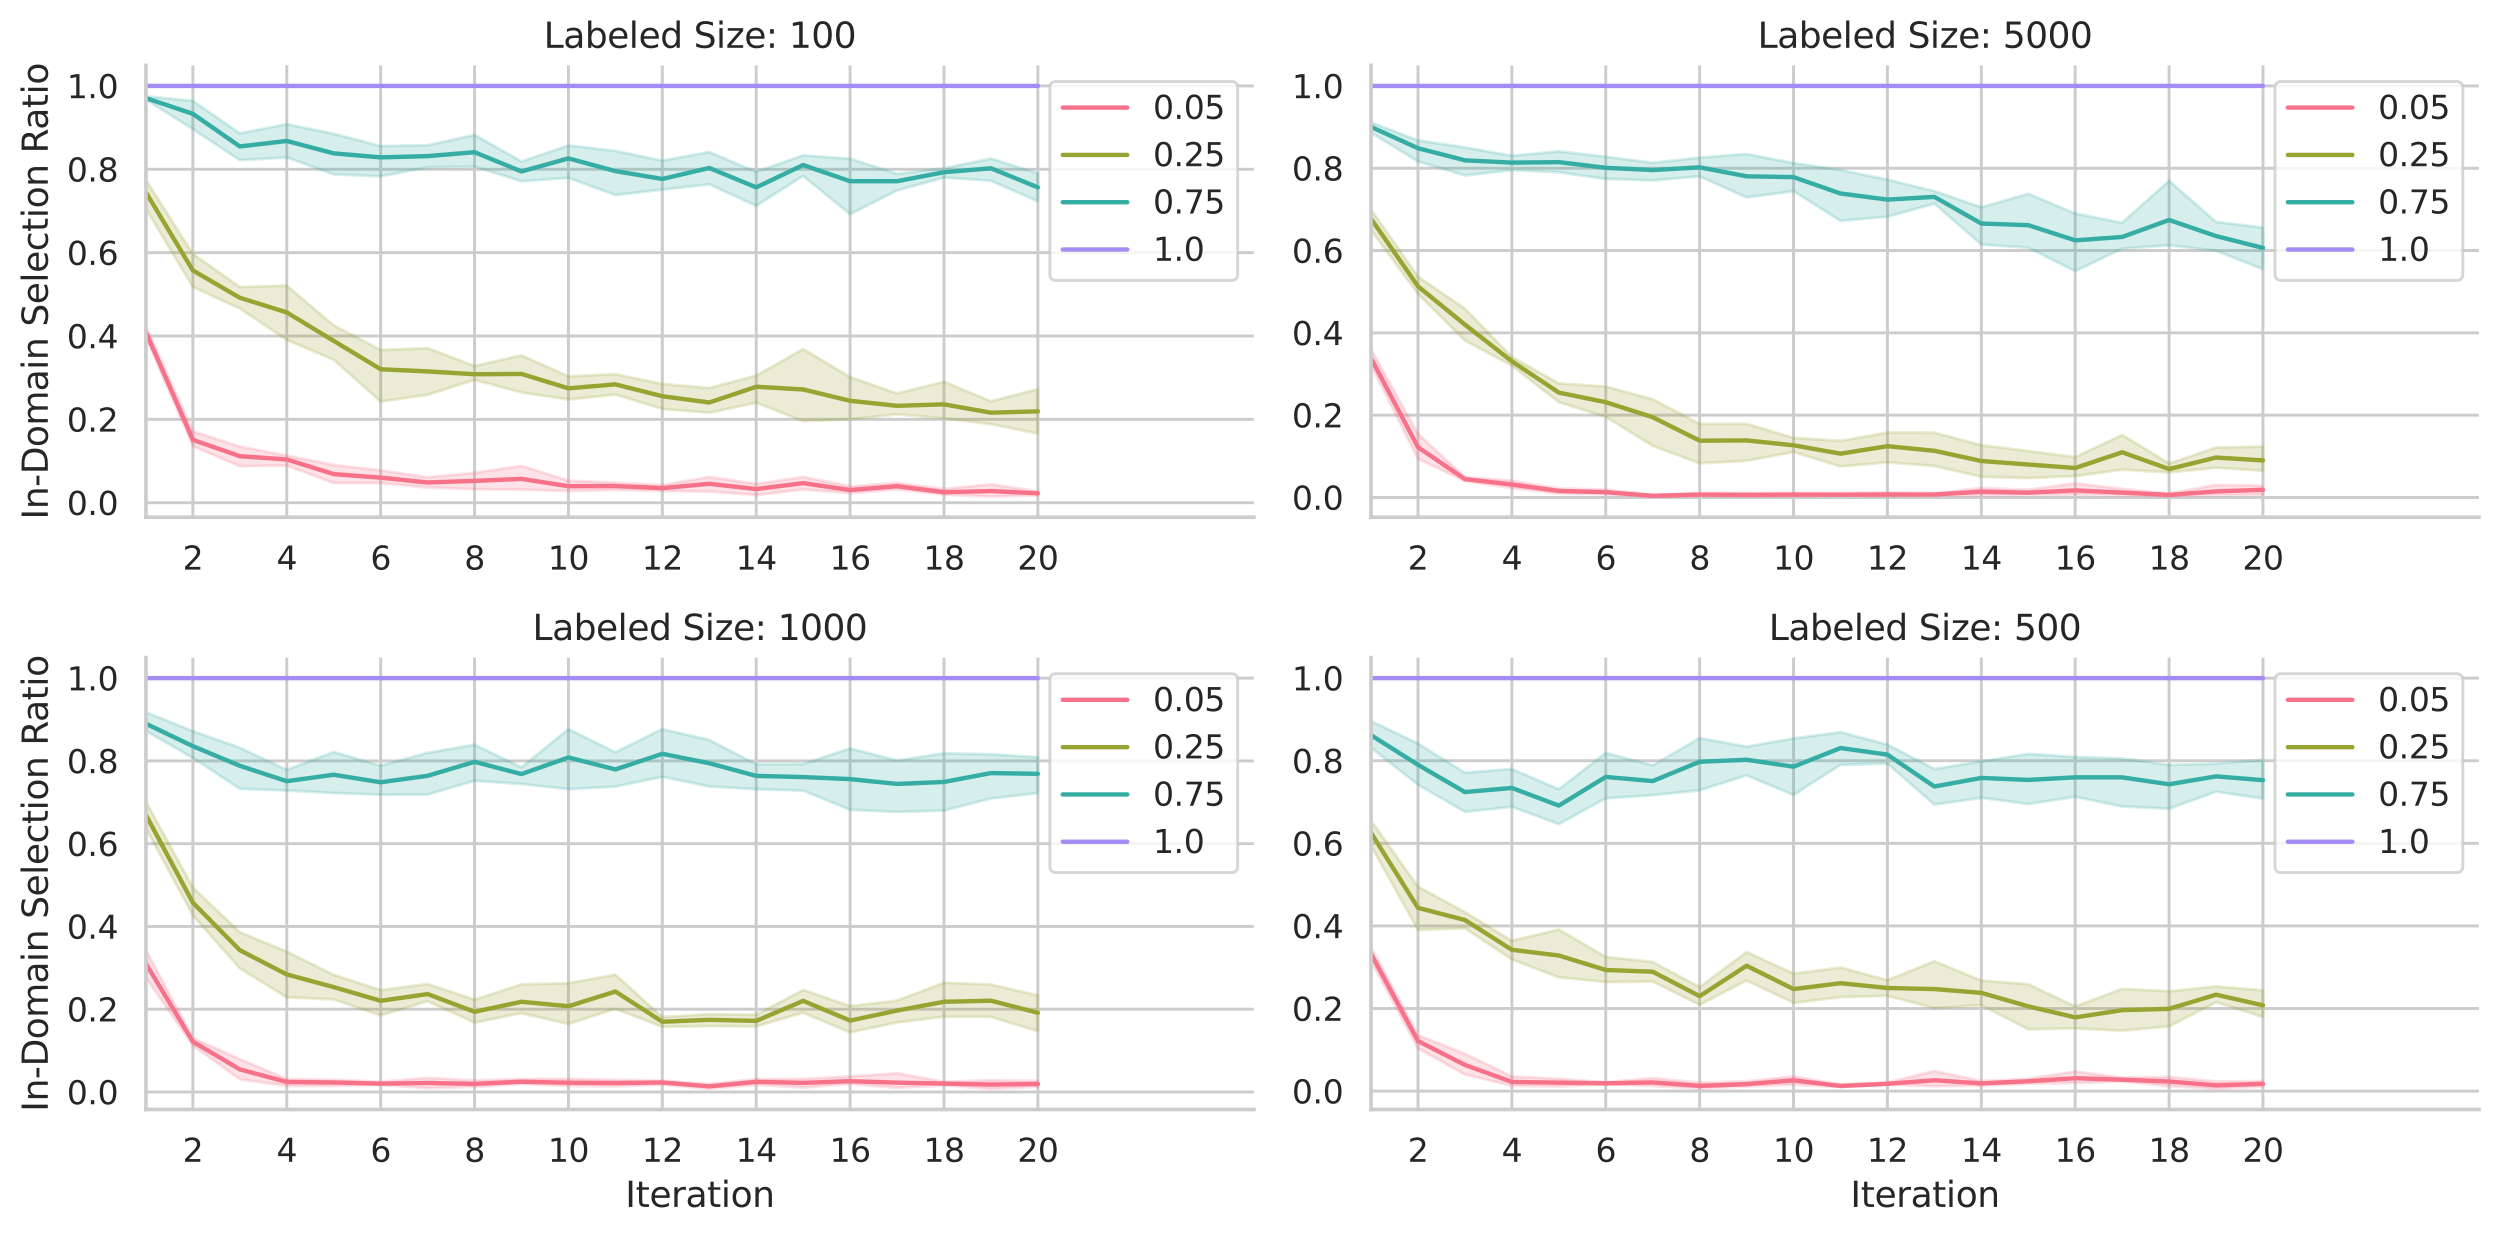 <?xml version="1.0" encoding="utf-8" standalone="no"?>
<!DOCTYPE svg PUBLIC "-//W3C//DTD SVG 1.1//EN"
  "http://www.w3.org/Graphics/SVG/1.1/DTD/svg11.dtd">
<svg xmlns:xlink="http://www.w3.org/1999/xlink" width="853.237pt" height="421.618pt" viewBox="0 0 853.237 421.618" xmlns="http://www.w3.org/2000/svg" version="1.1">
 <defs>
  <style type="text/css">*{stroke-linejoin: round; stroke-linecap: butt}</style>
 </defs>
 <g id="figure_1">
  <g id="patch_1">
   <path d="M 0 421.618 
L 853.237 421.618 
L 853.237 0 
L 0 0 
z
" style="fill: #ffffff"/>
  </g>
  <g id="axes_1">
   <g id="patch_2">
    <path d="M 49.807 176.538 
L 427.917 176.538 
L 427.917 22.318 
L 49.807 22.318 
z
" style="fill: #ffffff"/>
   </g>
   <g id="matplotlib.axis_1">
    <g id="xtick_1">
     <g id="line2d_1">
      <path d="M 65.829 176.538 
L 65.829 22.318 
" clip-path="url(#pcf638341a1)" style="fill: none; stroke: #cccccc; stroke-linecap: round"/>
     </g>
     <g id="text_1">
      <!-- 2 -->
      <g style="fill: #262626" transform="translate(62.329 194.396) scale(0.11 -0.11)">
       <defs>
        <path id="DejaVuSans-32" d="M 1228 531 
L 3431 531 
L 3431 0 
L 469 0 
L 469 531 
Q 828 903 1448 1529 
Q 2069 2156 2228 2338 
Q 2531 2678 2651 2914 
Q 2772 3150 2772 3378 
Q 2772 3750 2511 3984 
Q 2250 4219 1831 4219 
Q 1534 4219 1204 4116 
Q 875 4013 500 3803 
L 500 4441 
Q 881 4594 1212 4672 
Q 1544 4750 1819 4750 
Q 2544 4750 2975 4387 
Q 3406 4025 3406 3419 
Q 3406 3131 3298 2873 
Q 3191 2616 2906 2266 
Q 2828 2175 2409 1742 
Q 1991 1309 1228 531 
z
" transform="scale(0.016)"/>
       </defs>
       <use xlink:href="#DejaVuSans-32"/>
      </g>
     </g>
    </g>
    <g id="xtick_2">
     <g id="line2d_2">
      <path d="M 97.872 176.538 
L 97.872 22.318 
" clip-path="url(#pcf638341a1)" style="fill: none; stroke: #cccccc; stroke-linecap: round"/>
     </g>
     <g id="text_2">
      <!-- 4 -->
      <g style="fill: #262626" transform="translate(94.373 194.396) scale(0.11 -0.11)">
       <defs>
        <path id="DejaVuSans-34" d="M 2419 4116 
L 825 1625 
L 2419 1625 
L 2419 4116 
z
M 2253 4666 
L 3047 4666 
L 3047 1625 
L 3713 1625 
L 3713 1100 
L 3047 1100 
L 3047 0 
L 2419 0 
L 2419 1100 
L 313 1100 
L 313 1709 
L 2253 4666 
z
" transform="scale(0.016)"/>
       </defs>
       <use xlink:href="#DejaVuSans-34"/>
      </g>
     </g>
    </g>
    <g id="xtick_3">
     <g id="line2d_3">
      <path d="M 129.915 176.538 
L 129.915 22.318 
" clip-path="url(#pcf638341a1)" style="fill: none; stroke: #cccccc; stroke-linecap: round"/>
     </g>
     <g id="text_3">
      <!-- 6 -->
      <g style="fill: #262626" transform="translate(126.416 194.396) scale(0.11 -0.11)">
       <defs>
        <path id="DejaVuSans-36" d="M 2113 2584 
Q 1688 2584 1439 2293 
Q 1191 2003 1191 1497 
Q 1191 994 1439 701 
Q 1688 409 2113 409 
Q 2538 409 2786 701 
Q 3034 994 3034 1497 
Q 3034 2003 2786 2293 
Q 2538 2584 2113 2584 
z
M 3366 4563 
L 3366 3988 
Q 3128 4100 2886 4159 
Q 2644 4219 2406 4219 
Q 1781 4219 1451 3797 
Q 1122 3375 1075 2522 
Q 1259 2794 1537 2939 
Q 1816 3084 2150 3084 
Q 2853 3084 3261 2657 
Q 3669 2231 3669 1497 
Q 3669 778 3244 343 
Q 2819 -91 2113 -91 
Q 1303 -91 875 529 
Q 447 1150 447 2328 
Q 447 3434 972 4092 
Q 1497 4750 2381 4750 
Q 2619 4750 2861 4703 
Q 3103 4656 3366 4563 
z
" transform="scale(0.016)"/>
       </defs>
       <use xlink:href="#DejaVuSans-36"/>
      </g>
     </g>
    </g>
    <g id="xtick_4">
     <g id="line2d_4">
      <path d="M 161.958 176.538 
L 161.958 22.318 
" clip-path="url(#pcf638341a1)" style="fill: none; stroke: #cccccc; stroke-linecap: round"/>
     </g>
     <g id="text_4">
      <!-- 8 -->
      <g style="fill: #262626" transform="translate(158.459 194.396) scale(0.11 -0.11)">
       <defs>
        <path id="DejaVuSans-38" d="M 2034 2216 
Q 1584 2216 1326 1975 
Q 1069 1734 1069 1313 
Q 1069 891 1326 650 
Q 1584 409 2034 409 
Q 2484 409 2743 651 
Q 3003 894 3003 1313 
Q 3003 1734 2745 1975 
Q 2488 2216 2034 2216 
z
M 1403 2484 
Q 997 2584 770 2862 
Q 544 3141 544 3541 
Q 544 4100 942 4425 
Q 1341 4750 2034 4750 
Q 2731 4750 3128 4425 
Q 3525 4100 3525 3541 
Q 3525 3141 3298 2862 
Q 3072 2584 2669 2484 
Q 3125 2378 3379 2068 
Q 3634 1759 3634 1313 
Q 3634 634 3220 271 
Q 2806 -91 2034 -91 
Q 1263 -91 848 271 
Q 434 634 434 1313 
Q 434 1759 690 2068 
Q 947 2378 1403 2484 
z
M 1172 3481 
Q 1172 3119 1398 2916 
Q 1625 2713 2034 2713 
Q 2441 2713 2670 2916 
Q 2900 3119 2900 3481 
Q 2900 3844 2670 4047 
Q 2441 4250 2034 4250 
Q 1625 4250 1398 4047 
Q 1172 3844 1172 3481 
z
" transform="scale(0.016)"/>
       </defs>
       <use xlink:href="#DejaVuSans-38"/>
      </g>
     </g>
    </g>
    <g id="xtick_5">
     <g id="line2d_5">
      <path d="M 194.002 176.538 
L 194.002 22.318 
" clip-path="url(#pcf638341a1)" style="fill: none; stroke: #cccccc; stroke-linecap: round"/>
     </g>
     <g id="text_5">
      <!-- 10 -->
      <g style="fill: #262626" transform="translate(187.003 194.396) scale(0.11 -0.11)">
       <defs>
        <path id="DejaVuSans-31" d="M 794 531 
L 1825 531 
L 1825 4091 
L 703 3866 
L 703 4441 
L 1819 4666 
L 2450 4666 
L 2450 531 
L 3481 531 
L 3481 0 
L 794 0 
L 794 531 
z
" transform="scale(0.016)"/>
        <path id="DejaVuSans-30" d="M 2034 4250 
Q 1547 4250 1301 3770 
Q 1056 3291 1056 2328 
Q 1056 1369 1301 889 
Q 1547 409 2034 409 
Q 2525 409 2770 889 
Q 3016 1369 3016 2328 
Q 3016 3291 2770 3770 
Q 2525 4250 2034 4250 
z
M 2034 4750 
Q 2819 4750 3233 4129 
Q 3647 3509 3647 2328 
Q 3647 1150 3233 529 
Q 2819 -91 2034 -91 
Q 1250 -91 836 529 
Q 422 1150 422 2328 
Q 422 3509 836 4129 
Q 1250 4750 2034 4750 
z
" transform="scale(0.016)"/>
       </defs>
       <use xlink:href="#DejaVuSans-31"/>
       <use xlink:href="#DejaVuSans-30" x="63.623"/>
      </g>
     </g>
    </g>
    <g id="xtick_6">
     <g id="line2d_6">
      <path d="M 226.045 176.538 
L 226.045 22.318 
" clip-path="url(#pcf638341a1)" style="fill: none; stroke: #cccccc; stroke-linecap: round"/>
     </g>
     <g id="text_6">
      <!-- 12 -->
      <g style="fill: #262626" transform="translate(219.046 194.396) scale(0.11 -0.11)">
       <use xlink:href="#DejaVuSans-31"/>
       <use xlink:href="#DejaVuSans-32" x="63.623"/>
      </g>
     </g>
    </g>
    <g id="xtick_7">
     <g id="line2d_7">
      <path d="M 258.088 176.538 
L 258.088 22.318 
" clip-path="url(#pcf638341a1)" style="fill: none; stroke: #cccccc; stroke-linecap: round"/>
     </g>
     <g id="text_7">
      <!-- 14 -->
      <g style="fill: #262626" transform="translate(251.089 194.396) scale(0.11 -0.11)">
       <use xlink:href="#DejaVuSans-31"/>
       <use xlink:href="#DejaVuSans-34" x="63.623"/>
      </g>
     </g>
    </g>
    <g id="xtick_8">
     <g id="line2d_8">
      <path d="M 290.131 176.538 
L 290.131 22.318 
" clip-path="url(#pcf638341a1)" style="fill: none; stroke: #cccccc; stroke-linecap: round"/>
     </g>
     <g id="text_8">
      <!-- 16 -->
      <g style="fill: #262626" transform="translate(283.133 194.396) scale(0.11 -0.11)">
       <use xlink:href="#DejaVuSans-31"/>
       <use xlink:href="#DejaVuSans-36" x="63.623"/>
      </g>
     </g>
    </g>
    <g id="xtick_9">
     <g id="line2d_9">
      <path d="M 322.175 176.538 
L 322.175 22.318 
" clip-path="url(#pcf638341a1)" style="fill: none; stroke: #cccccc; stroke-linecap: round"/>
     </g>
     <g id="text_9">
      <!-- 18 -->
      <g style="fill: #262626" transform="translate(315.176 194.396) scale(0.11 -0.11)">
       <use xlink:href="#DejaVuSans-31"/>
       <use xlink:href="#DejaVuSans-38" x="63.623"/>
      </g>
     </g>
    </g>
    <g id="xtick_10">
     <g id="line2d_10">
      <path d="M 354.218 176.538 
L 354.218 22.318 
" clip-path="url(#pcf638341a1)" style="fill: none; stroke: #cccccc; stroke-linecap: round"/>
     </g>
     <g id="text_10">
      <!-- 20 -->
      <g style="fill: #262626" transform="translate(347.219 194.396) scale(0.11 -0.11)">
       <use xlink:href="#DejaVuSans-32"/>
       <use xlink:href="#DejaVuSans-30" x="63.623"/>
      </g>
     </g>
    </g>
   </g>
   <g id="matplotlib.axis_2">
    <g id="ytick_1">
     <g id="line2d_11">
      <path d="M 49.807 171.577 
L 427.917 171.577 
" clip-path="url(#pcf638341a1)" style="fill: none; stroke: #cccccc; stroke-linecap: round"/>
     </g>
     <g id="text_11">
      <!-- 0.0 -->
      <g style="fill: #262626" transform="translate(22.814 175.756) scale(0.11 -0.11)">
       <defs>
        <path id="DejaVuSans-2e" d="M 684 794 
L 1344 794 
L 1344 0 
L 684 0 
L 684 794 
z
" transform="scale(0.016)"/>
       </defs>
       <use xlink:href="#DejaVuSans-30"/>
       <use xlink:href="#DejaVuSans-2e" x="63.623"/>
       <use xlink:href="#DejaVuSans-30" x="95.41"/>
      </g>
     </g>
    </g>
    <g id="ytick_2">
     <g id="line2d_12">
      <path d="M 49.807 143.127 
L 427.917 143.127 
" clip-path="url(#pcf638341a1)" style="fill: none; stroke: #cccccc; stroke-linecap: round"/>
     </g>
     <g id="text_12">
      <!-- 0.2 -->
      <g style="fill: #262626" transform="translate(22.814 147.306) scale(0.11 -0.11)">
       <use xlink:href="#DejaVuSans-30"/>
       <use xlink:href="#DejaVuSans-2e" x="63.623"/>
       <use xlink:href="#DejaVuSans-32" x="95.41"/>
      </g>
     </g>
    </g>
    <g id="ytick_3">
     <g id="line2d_13">
      <path d="M 49.807 114.677 
L 427.917 114.677 
" clip-path="url(#pcf638341a1)" style="fill: none; stroke: #cccccc; stroke-linecap: round"/>
     </g>
     <g id="text_13">
      <!-- 0.4 -->
      <g style="fill: #262626" transform="translate(22.814 118.856) scale(0.11 -0.11)">
       <use xlink:href="#DejaVuSans-30"/>
       <use xlink:href="#DejaVuSans-2e" x="63.623"/>
       <use xlink:href="#DejaVuSans-34" x="95.41"/>
      </g>
     </g>
    </g>
    <g id="ytick_4">
     <g id="line2d_14">
      <path d="M 49.807 86.227 
L 427.917 86.227 
" clip-path="url(#pcf638341a1)" style="fill: none; stroke: #cccccc; stroke-linecap: round"/>
     </g>
     <g id="text_14">
      <!-- 0.6 -->
      <g style="fill: #262626" transform="translate(22.814 90.407) scale(0.11 -0.11)">
       <use xlink:href="#DejaVuSans-30"/>
       <use xlink:href="#DejaVuSans-2e" x="63.623"/>
       <use xlink:href="#DejaVuSans-36" x="95.41"/>
      </g>
     </g>
    </g>
    <g id="ytick_5">
     <g id="line2d_15">
      <path d="M 49.807 57.778 
L 427.917 57.778 
" clip-path="url(#pcf638341a1)" style="fill: none; stroke: #cccccc; stroke-linecap: round"/>
     </g>
     <g id="text_15">
      <!-- 0.8 -->
      <g style="fill: #262626" transform="translate(22.814 61.957) scale(0.11 -0.11)">
       <use xlink:href="#DejaVuSans-30"/>
       <use xlink:href="#DejaVuSans-2e" x="63.623"/>
       <use xlink:href="#DejaVuSans-38" x="95.41"/>
      </g>
     </g>
    </g>
    <g id="ytick_6">
     <g id="line2d_16">
      <path d="M 49.807 29.328 
L 427.917 29.328 
" clip-path="url(#pcf638341a1)" style="fill: none; stroke: #cccccc; stroke-linecap: round"/>
     </g>
     <g id="text_16">
      <!-- 1.0 -->
      <g style="fill: #262626" transform="translate(22.814 33.507) scale(0.11 -0.11)">
       <use xlink:href="#DejaVuSans-31"/>
       <use xlink:href="#DejaVuSans-2e" x="63.623"/>
       <use xlink:href="#DejaVuSans-30" x="95.41"/>
      </g>
     </g>
    </g>
    <g id="text_17">
     <!-- In-Domain Selection Ratio -->
     <g style="fill: #262626" transform="translate(16.318 177.314) rotate(-90) scale(0.12 -0.12)">
      <defs>
       <path id="DejaVuSans-49" d="M 628 4666 
L 1259 4666 
L 1259 0 
L 628 0 
L 628 4666 
z
" transform="scale(0.016)"/>
       <path id="DejaVuSans-6e" d="M 3513 2113 
L 3513 0 
L 2938 0 
L 2938 2094 
Q 2938 2591 2744 2837 
Q 2550 3084 2163 3084 
Q 1697 3084 1428 2787 
Q 1159 2491 1159 1978 
L 1159 0 
L 581 0 
L 581 3500 
L 1159 3500 
L 1159 2956 
Q 1366 3272 1645 3428 
Q 1925 3584 2291 3584 
Q 2894 3584 3203 3211 
Q 3513 2838 3513 2113 
z
" transform="scale(0.016)"/>
       <path id="DejaVuSans-2d" d="M 313 2009 
L 1997 2009 
L 1997 1497 
L 313 1497 
L 313 2009 
z
" transform="scale(0.016)"/>
       <path id="DejaVuSans-44" d="M 1259 4147 
L 1259 519 
L 2022 519 
Q 2988 519 3436 956 
Q 3884 1394 3884 2338 
Q 3884 3275 3436 3711 
Q 2988 4147 2022 4147 
L 1259 4147 
z
M 628 4666 
L 1925 4666 
Q 3281 4666 3915 4102 
Q 4550 3538 4550 2338 
Q 4550 1131 3912 565 
Q 3275 0 1925 0 
L 628 0 
L 628 4666 
z
" transform="scale(0.016)"/>
       <path id="DejaVuSans-6f" d="M 1959 3097 
Q 1497 3097 1228 2736 
Q 959 2375 959 1747 
Q 959 1119 1226 758 
Q 1494 397 1959 397 
Q 2419 397 2687 759 
Q 2956 1122 2956 1747 
Q 2956 2369 2687 2733 
Q 2419 3097 1959 3097 
z
M 1959 3584 
Q 2709 3584 3137 3096 
Q 3566 2609 3566 1747 
Q 3566 888 3137 398 
Q 2709 -91 1959 -91 
Q 1206 -91 779 398 
Q 353 888 353 1747 
Q 353 2609 779 3096 
Q 1206 3584 1959 3584 
z
" transform="scale(0.016)"/>
       <path id="DejaVuSans-6d" d="M 3328 2828 
Q 3544 3216 3844 3400 
Q 4144 3584 4550 3584 
Q 5097 3584 5394 3201 
Q 5691 2819 5691 2113 
L 5691 0 
L 5113 0 
L 5113 2094 
Q 5113 2597 4934 2840 
Q 4756 3084 4391 3084 
Q 3944 3084 3684 2787 
Q 3425 2491 3425 1978 
L 3425 0 
L 2847 0 
L 2847 2094 
Q 2847 2600 2669 2842 
Q 2491 3084 2119 3084 
Q 1678 3084 1418 2786 
Q 1159 2488 1159 1978 
L 1159 0 
L 581 0 
L 581 3500 
L 1159 3500 
L 1159 2956 
Q 1356 3278 1631 3431 
Q 1906 3584 2284 3584 
Q 2666 3584 2933 3390 
Q 3200 3197 3328 2828 
z
" transform="scale(0.016)"/>
       <path id="DejaVuSans-61" d="M 2194 1759 
Q 1497 1759 1228 1600 
Q 959 1441 959 1056 
Q 959 750 1161 570 
Q 1363 391 1709 391 
Q 2188 391 2477 730 
Q 2766 1069 2766 1631 
L 2766 1759 
L 2194 1759 
z
M 3341 1997 
L 3341 0 
L 2766 0 
L 2766 531 
Q 2569 213 2275 61 
Q 1981 -91 1556 -91 
Q 1019 -91 701 211 
Q 384 513 384 1019 
Q 384 1609 779 1909 
Q 1175 2209 1959 2209 
L 2766 2209 
L 2766 2266 
Q 2766 2663 2505 2880 
Q 2244 3097 1772 3097 
Q 1472 3097 1187 3025 
Q 903 2953 641 2809 
L 641 3341 
Q 956 3463 1253 3523 
Q 1550 3584 1831 3584 
Q 2591 3584 2966 3190 
Q 3341 2797 3341 1997 
z
" transform="scale(0.016)"/>
       <path id="DejaVuSans-69" d="M 603 3500 
L 1178 3500 
L 1178 0 
L 603 0 
L 603 3500 
z
M 603 4863 
L 1178 4863 
L 1178 4134 
L 603 4134 
L 603 4863 
z
" transform="scale(0.016)"/>
       <path id="DejaVuSans-20" transform="scale(0.016)"/>
       <path id="DejaVuSans-53" d="M 3425 4513 
L 3425 3897 
Q 3066 4069 2747 4153 
Q 2428 4238 2131 4238 
Q 1616 4238 1336 4038 
Q 1056 3838 1056 3469 
Q 1056 3159 1242 3001 
Q 1428 2844 1947 2747 
L 2328 2669 
Q 3034 2534 3370 2195 
Q 3706 1856 3706 1288 
Q 3706 609 3251 259 
Q 2797 -91 1919 -91 
Q 1588 -91 1214 -16 
Q 841 59 441 206 
L 441 856 
Q 825 641 1194 531 
Q 1563 422 1919 422 
Q 2459 422 2753 634 
Q 3047 847 3047 1241 
Q 3047 1584 2836 1778 
Q 2625 1972 2144 2069 
L 1759 2144 
Q 1053 2284 737 2584 
Q 422 2884 422 3419 
Q 422 4038 858 4394 
Q 1294 4750 2059 4750 
Q 2388 4750 2728 4690 
Q 3069 4631 3425 4513 
z
" transform="scale(0.016)"/>
       <path id="DejaVuSans-65" d="M 3597 1894 
L 3597 1613 
L 953 1613 
Q 991 1019 1311 708 
Q 1631 397 2203 397 
Q 2534 397 2845 478 
Q 3156 559 3463 722 
L 3463 178 
Q 3153 47 2828 -22 
Q 2503 -91 2169 -91 
Q 1331 -91 842 396 
Q 353 884 353 1716 
Q 353 2575 817 3079 
Q 1281 3584 2069 3584 
Q 2775 3584 3186 3129 
Q 3597 2675 3597 1894 
z
M 3022 2063 
Q 3016 2534 2758 2815 
Q 2500 3097 2075 3097 
Q 1594 3097 1305 2825 
Q 1016 2553 972 2059 
L 3022 2063 
z
" transform="scale(0.016)"/>
       <path id="DejaVuSans-6c" d="M 603 4863 
L 1178 4863 
L 1178 0 
L 603 0 
L 603 4863 
z
" transform="scale(0.016)"/>
       <path id="DejaVuSans-63" d="M 3122 3366 
L 3122 2828 
Q 2878 2963 2633 3030 
Q 2388 3097 2138 3097 
Q 1578 3097 1268 2742 
Q 959 2388 959 1747 
Q 959 1106 1268 751 
Q 1578 397 2138 397 
Q 2388 397 2633 464 
Q 2878 531 3122 666 
L 3122 134 
Q 2881 22 2623 -34 
Q 2366 -91 2075 -91 
Q 1284 -91 818 406 
Q 353 903 353 1747 
Q 353 2603 823 3093 
Q 1294 3584 2113 3584 
Q 2378 3584 2631 3529 
Q 2884 3475 3122 3366 
z
" transform="scale(0.016)"/>
       <path id="DejaVuSans-74" d="M 1172 4494 
L 1172 3500 
L 2356 3500 
L 2356 3053 
L 1172 3053 
L 1172 1153 
Q 1172 725 1289 603 
Q 1406 481 1766 481 
L 2356 481 
L 2356 0 
L 1766 0 
Q 1100 0 847 248 
Q 594 497 594 1153 
L 594 3053 
L 172 3053 
L 172 3500 
L 594 3500 
L 594 4494 
L 1172 4494 
z
" transform="scale(0.016)"/>
       <path id="DejaVuSans-52" d="M 2841 2188 
Q 3044 2119 3236 1894 
Q 3428 1669 3622 1275 
L 4263 0 
L 3584 0 
L 2988 1197 
Q 2756 1666 2539 1819 
Q 2322 1972 1947 1972 
L 1259 1972 
L 1259 0 
L 628 0 
L 628 4666 
L 2053 4666 
Q 2853 4666 3247 4331 
Q 3641 3997 3641 3322 
Q 3641 2881 3436 2590 
Q 3231 2300 2841 2188 
z
M 1259 4147 
L 1259 2491 
L 2053 2491 
Q 2509 2491 2742 2702 
Q 2975 2913 2975 3322 
Q 2975 3731 2742 3939 
Q 2509 4147 2053 4147 
L 1259 4147 
z
" transform="scale(0.016)"/>
      </defs>
      <use xlink:href="#DejaVuSans-49"/>
      <use xlink:href="#DejaVuSans-6e" x="29.492"/>
      <use xlink:href="#DejaVuSans-2d" x="92.871"/>
      <use xlink:href="#DejaVuSans-44" x="128.955"/>
      <use xlink:href="#DejaVuSans-6f" x="205.957"/>
      <use xlink:href="#DejaVuSans-6d" x="267.139"/>
      <use xlink:href="#DejaVuSans-61" x="364.551"/>
      <use xlink:href="#DejaVuSans-69" x="425.83"/>
      <use xlink:href="#DejaVuSans-6e" x="453.613"/>
      <use xlink:href="#DejaVuSans-20" x="516.992"/>
      <use xlink:href="#DejaVuSans-53" x="548.779"/>
      <use xlink:href="#DejaVuSans-65" x="612.256"/>
      <use xlink:href="#DejaVuSans-6c" x="673.779"/>
      <use xlink:href="#DejaVuSans-65" x="701.562"/>
      <use xlink:href="#DejaVuSans-63" x="763.086"/>
      <use xlink:href="#DejaVuSans-74" x="818.066"/>
      <use xlink:href="#DejaVuSans-69" x="857.275"/>
      <use xlink:href="#DejaVuSans-6f" x="885.059"/>
      <use xlink:href="#DejaVuSans-6e" x="946.24"/>
      <use xlink:href="#DejaVuSans-20" x="1009.619"/>
      <use xlink:href="#DejaVuSans-52" x="1041.406"/>
      <use xlink:href="#DejaVuSans-61" x="1108.639"/>
      <use xlink:href="#DejaVuSans-74" x="1169.918"/>
      <use xlink:href="#DejaVuSans-69" x="1209.127"/>
      <use xlink:href="#DejaVuSans-6f" x="1236.91"/>
     </g>
    </g>
   </g>
   <g id="PolyCollection_1">
    <defs>
     <path id="m2521e05a05" d="M 49.807 -310.298 
L 49.807 -306.457 
L 65.829 -269.359 
L 81.85 -262.474 
L 97.872 -262.758 
L 113.894 -256.727 
L 129.915 -256.755 
L 145.937 -255.248 
L 161.958 -254.622 
L 177.98 -254.508 
L 194.002 -254.053 
L 210.023 -254.423 
L 226.045 -254.024 
L 242.067 -253.851 
L 258.088 -252.659 
L 274.11 -254.536 
L 290.131 -253.312 
L 306.153 -254.593 
L 322.175 -252.801 
L 338.196 -252.09 
L 354.218 -252.602 
L 354.218 -253.91 
L 354.218 -253.91 
L 338.196 -256.329 
L 322.175 -254.736 
L 306.153 -256.813 
L 290.131 -255.617 
L 274.11 -258.832 
L 258.088 -256.471 
L 242.067 -258.832 
L 226.045 -256.046 
L 210.023 -256.898 
L 194.002 -257.58 
L 177.98 -262.618 
L 161.958 -260.255 
L 145.937 -258.718 
L 129.915 -261.08 
L 113.894 -262.929 
L 97.872 -266.115 
L 81.85 -269.216 
L 65.829 -274.394 
L 49.807 -310.298 
z
" style="stroke: #f77189; stroke-opacity: 0.2"/>
    </defs>
    <g clip-path="url(#pcf638341a1)">
     <use xlink:href="#m2521e05a05" x="0" y="421.618" style="fill: #f77189; fill-opacity: 0.2; stroke: #f77189; stroke-opacity: 0.2"/>
    </g>
   </g>
   <g id="PolyCollection_2">
    <defs>
     <path id="maadcdfad9c" d="M 49.807 -360.213 
L 49.807 -350.326 
L 65.829 -323.655 
L 81.85 -316.329 
L 97.872 -305.589 
L 113.894 -298.833 
L 129.915 -284.537 
L 145.937 -286.884 
L 161.958 -291.933 
L 177.98 -287.666 
L 194.002 -285.248 
L 210.023 -286.955 
L 226.045 -282.053 
L 242.067 -280.731 
L 258.088 -284.145 
L 274.11 -277.851 
L 290.131 -278.491 
L 306.153 -280.198 
L 322.175 -278.847 
L 338.196 -276.855 
L 354.218 -273.655 
L 354.218 -288.804 
L 354.218 -288.804 
L 338.196 -284.679 
L 322.175 -291.335 
L 306.153 -287.346 
L 290.131 -292.929 
L 274.11 -302.495 
L 258.088 -293.427 
L 242.067 -289.2 
L 226.045 -290.582 
L 210.023 -293.928 
L 194.002 -293.178 
L 177.98 -300.343 
L 161.958 -296.699 
L 145.937 -302.815 
L 129.915 -302.175 
L 113.894 -310.568 
L 97.872 -324.153 
L 81.85 -323.655 
L 65.829 -334.964 
L 49.807 -360.213 
z
" style="stroke: #97a431; stroke-opacity: 0.2"/>
    </defs>
    <g clip-path="url(#pcf638341a1)">
     <use xlink:href="#maadcdfad9c" x="0" y="421.618" style="fill: #97a431; fill-opacity: 0.2; stroke: #97a431; stroke-opacity: 0.2"/>
    </g>
   </g>
   <g id="PolyCollection_3">
    <defs>
     <path id="mfd767eab72" d="M 49.807 -388.762 
L 49.807 -387.595 
L 65.829 -377.553 
L 81.85 -366.941 
L 97.872 -367.88 
L 113.894 -362.133 
L 129.915 -361.422 
L 145.937 -364.523 
L 161.958 -364.767 
L 177.98 -359.743 
L 194.002 -360.881 
L 210.023 -355.049 
L 226.045 -356.87 
L 242.067 -358.713 
L 258.088 -351.351 
L 274.11 -361.564 
L 290.131 -348.477 
L 306.153 -356.614 
L 322.175 -360.995 
L 338.196 -359.914 
L 354.218 -352.915 
L 354.218 -362.446 
L 354.218 -362.446 
L 338.196 -367.51 
L 322.175 -364.181 
L 306.153 -362.332 
L 290.131 -367.453 
L 274.11 -368.62 
L 258.088 -362.965 
L 242.067 -369.758 
L 226.045 -366.799 
L 210.023 -370.099 
L 194.002 -371.977 
L 177.98 -366.521 
L 161.958 -375.59 
L 145.937 -372.034 
L 129.915 -371.777 
L 113.894 -375.96 
L 97.872 -379.231 
L 81.85 -376.135 
L 65.829 -387.197 
L 49.807 -388.762 
z
" style="stroke: #36ada4; stroke-opacity: 0.2"/>
    </defs>
    <g clip-path="url(#pcf638341a1)">
     <use xlink:href="#mfd767eab72" x="0" y="421.618" style="fill: #36ada4; fill-opacity: 0.2; stroke: #36ada4; stroke-opacity: 0.2"/>
    </g>
   </g>
   <g id="PolyCollection_4">
    <defs>
     <path id="m1cadde1e7b" d="M 49.807 -392.29 
L 49.807 -392.29 
L 65.829 -392.29 
L 81.85 -392.29 
L 97.872 -392.29 
L 113.894 -392.29 
L 129.915 -392.29 
L 145.937 -392.29 
L 161.958 -392.29 
L 177.98 -392.29 
L 194.002 -392.29 
L 210.023 -392.29 
L 226.045 -392.29 
L 242.067 -392.29 
L 258.088 -392.29 
L 274.11 -392.29 
L 290.131 -392.29 
L 306.153 -392.29 
L 322.175 -392.29 
L 338.196 -392.29 
L 354.218 -392.29 
L 354.218 -392.29 
L 354.218 -392.29 
L 338.196 -392.29 
L 322.175 -392.29 
L 306.153 -392.29 
L 290.131 -392.29 
L 274.11 -392.29 
L 258.088 -392.29 
L 242.067 -392.29 
L 226.045 -392.29 
L 210.023 -392.29 
L 194.002 -392.29 
L 177.98 -392.29 
L 161.958 -392.29 
L 145.937 -392.29 
L 129.915 -392.29 
L 113.894 -392.29 
L 97.872 -392.29 
L 81.85 -392.29 
L 65.829 -392.29 
L 49.807 -392.29 
z
" style="stroke: #a48cf4; stroke-opacity: 0.2"/>
    </defs>
    <g clip-path="url(#pcf638341a1)">
     <use xlink:href="#m1cadde1e7b" x="0" y="421.618" style="fill: #a48cf4; fill-opacity: 0.2; stroke: #a48cf4; stroke-opacity: 0.2"/>
    </g>
   </g>
   <g id="line2d_17">
    <path d="M 49.807 113.368 
L 65.829 150.125 
L 81.85 155.702 
L 97.872 156.811 
L 113.894 161.818 
L 129.915 163.013 
L 145.937 164.663 
L 161.958 164.123 
L 177.98 163.44 
L 194.002 165.943 
L 210.023 165.887 
L 226.045 166.598 
L 242.067 165.118 
L 258.088 166.911 
L 274.11 164.891 
L 290.131 167.252 
L 306.153 165.943 
L 322.175 167.992 
L 338.196 167.594 
L 354.218 168.362 
" clip-path="url(#pcf638341a1)" style="fill: none; stroke: #f77189; stroke-width: 1.5; stroke-linecap: round"/>
   </g>
   <g id="line2d_18">
    <path d="M 49.807 65.673 
L 65.829 92.309 
L 81.85 101.626 
L 97.872 106.64 
L 113.894 116.349 
L 129.915 126.021 
L 145.937 126.768 
L 161.958 127.728 
L 177.98 127.622 
L 194.002 132.529 
L 210.023 131.178 
L 226.045 135.232 
L 242.067 137.366 
L 258.088 131.996 
L 274.11 132.921 
L 290.131 136.797 
L 306.153 138.504 
L 322.175 138.006 
L 338.196 140.851 
L 354.218 140.389 
" clip-path="url(#pcf638341a1)" style="fill: none; stroke: #97a431; stroke-width: 1.5; stroke-linecap: round"/>
   </g>
   <g id="line2d_19">
    <path d="M 49.807 33.482 
L 65.829 38.859 
L 81.85 49.983 
L 97.872 48.105 
L 113.894 52.344 
L 129.915 53.709 
L 145.937 53.283 
L 161.958 51.946 
L 177.98 58.517 
L 194.002 54.051 
L 210.023 58.404 
L 226.045 61.078 
L 242.067 57.323 
L 258.088 63.951 
L 274.11 56.327 
L 290.131 61.846 
L 306.153 61.846 
L 322.175 58.774 
L 338.196 57.436 
L 354.218 63.951 
" clip-path="url(#pcf638341a1)" style="fill: none; stroke: #36ada4; stroke-width: 1.5; stroke-linecap: round"/>
   </g>
   <g id="line2d_20">
    <path d="M 49.807 29.328 
L 65.829 29.328 
L 81.85 29.328 
L 97.872 29.328 
L 113.894 29.328 
L 129.915 29.328 
L 145.937 29.328 
L 161.958 29.328 
L 177.98 29.328 
L 194.002 29.328 
L 210.023 29.328 
L 226.045 29.328 
L 242.067 29.328 
L 258.088 29.328 
L 274.11 29.328 
L 290.131 29.328 
L 306.153 29.328 
L 322.175 29.328 
L 338.196 29.328 
L 354.218 29.328 
" clip-path="url(#pcf638341a1)" style="fill: none; stroke: #a48cf4; stroke-width: 1.5; stroke-linecap: round"/>
   </g>
   <g id="line2d_21"/>
   <g id="line2d_22"/>
   <g id="line2d_23"/>
   <g id="line2d_24"/>
   <g id="patch_3">
    <path d="M 49.807 176.538 
L 49.807 22.318 
" style="fill: none; stroke: #cccccc; stroke-width: 1.25; stroke-linejoin: miter; stroke-linecap: square"/>
   </g>
   <g id="patch_4">
    <path d="M 49.807 176.538 
L 427.917 176.538 
" style="fill: none; stroke: #cccccc; stroke-width: 1.25; stroke-linejoin: miter; stroke-linecap: square"/>
   </g>
   <g id="text_18">
    <!-- Labeled Size: 100 -->
    <g style="fill: #262626" transform="translate(185.569 16.318) scale(0.12 -0.12)">
     <defs>
      <path id="DejaVuSans-4c" d="M 628 4666 
L 1259 4666 
L 1259 531 
L 3531 531 
L 3531 0 
L 628 0 
L 628 4666 
z
" transform="scale(0.016)"/>
      <path id="DejaVuSans-62" d="M 3116 1747 
Q 3116 2381 2855 2742 
Q 2594 3103 2138 3103 
Q 1681 3103 1420 2742 
Q 1159 2381 1159 1747 
Q 1159 1113 1420 752 
Q 1681 391 2138 391 
Q 2594 391 2855 752 
Q 3116 1113 3116 1747 
z
M 1159 2969 
Q 1341 3281 1617 3432 
Q 1894 3584 2278 3584 
Q 2916 3584 3314 3078 
Q 3713 2572 3713 1747 
Q 3713 922 3314 415 
Q 2916 -91 2278 -91 
Q 1894 -91 1617 61 
Q 1341 213 1159 525 
L 1159 0 
L 581 0 
L 581 4863 
L 1159 4863 
L 1159 2969 
z
" transform="scale(0.016)"/>
      <path id="DejaVuSans-64" d="M 2906 2969 
L 2906 4863 
L 3481 4863 
L 3481 0 
L 2906 0 
L 2906 525 
Q 2725 213 2448 61 
Q 2172 -91 1784 -91 
Q 1150 -91 751 415 
Q 353 922 353 1747 
Q 353 2572 751 3078 
Q 1150 3584 1784 3584 
Q 2172 3584 2448 3432 
Q 2725 3281 2906 2969 
z
M 947 1747 
Q 947 1113 1208 752 
Q 1469 391 1925 391 
Q 2381 391 2643 752 
Q 2906 1113 2906 1747 
Q 2906 2381 2643 2742 
Q 2381 3103 1925 3103 
Q 1469 3103 1208 2742 
Q 947 2381 947 1747 
z
" transform="scale(0.016)"/>
      <path id="DejaVuSans-7a" d="M 353 3500 
L 3084 3500 
L 3084 2975 
L 922 459 
L 3084 459 
L 3084 0 
L 275 0 
L 275 525 
L 2438 3041 
L 353 3041 
L 353 3500 
z
" transform="scale(0.016)"/>
      <path id="DejaVuSans-3a" d="M 750 794 
L 1409 794 
L 1409 0 
L 750 0 
L 750 794 
z
M 750 3309 
L 1409 3309 
L 1409 2516 
L 750 2516 
L 750 3309 
z
" transform="scale(0.016)"/>
     </defs>
     <use xlink:href="#DejaVuSans-4c"/>
     <use xlink:href="#DejaVuSans-61" x="55.713"/>
     <use xlink:href="#DejaVuSans-62" x="116.992"/>
     <use xlink:href="#DejaVuSans-65" x="180.469"/>
     <use xlink:href="#DejaVuSans-6c" x="241.992"/>
     <use xlink:href="#DejaVuSans-65" x="269.775"/>
     <use xlink:href="#DejaVuSans-64" x="331.299"/>
     <use xlink:href="#DejaVuSans-20" x="394.775"/>
     <use xlink:href="#DejaVuSans-53" x="426.562"/>
     <use xlink:href="#DejaVuSans-69" x="490.039"/>
     <use xlink:href="#DejaVuSans-7a" x="517.822"/>
     <use xlink:href="#DejaVuSans-65" x="570.312"/>
     <use xlink:href="#DejaVuSans-3a" x="631.836"/>
     <use xlink:href="#DejaVuSans-20" x="665.527"/>
     <use xlink:href="#DejaVuSans-31" x="697.314"/>
     <use xlink:href="#DejaVuSans-30" x="760.938"/>
     <use xlink:href="#DejaVuSans-30" x="824.561"/>
    </g>
   </g>
   <g id="legend_1">
    <g id="patch_5">
     <path d="M 360.525 95.702 
L 420.217 95.702 
Q 422.417 95.702 422.417 93.502 
L 422.417 30.018 
Q 422.417 27.818 420.217 27.818 
L 360.525 27.818 
Q 358.325 27.818 358.325 30.018 
L 358.325 93.502 
Q 358.325 95.702 360.525 95.702 
z
" style="fill: #ffffff; opacity: 0.8; stroke: #cccccc; stroke-linejoin: miter"/>
    </g>
    <g id="line2d_25">
     <path d="M 362.725 36.726 
L 373.725 36.726 
L 384.725 36.726 
" style="fill: none; stroke: #f77189; stroke-width: 1.5; stroke-linecap: round"/>
    </g>
    <g id="text_19">
     <!-- 0.05 -->
     <g style="fill: #262626" transform="translate(393.525 40.576) scale(0.11 -0.11)">
      <defs>
       <path id="DejaVuSans-35" d="M 691 4666 
L 3169 4666 
L 3169 4134 
L 1269 4134 
L 1269 2991 
Q 1406 3038 1543 3061 
Q 1681 3084 1819 3084 
Q 2600 3084 3056 2656 
Q 3513 2228 3513 1497 
Q 3513 744 3044 326 
Q 2575 -91 1722 -91 
Q 1428 -91 1123 -41 
Q 819 9 494 109 
L 494 744 
Q 775 591 1075 516 
Q 1375 441 1709 441 
Q 2250 441 2565 725 
Q 2881 1009 2881 1497 
Q 2881 1984 2565 2268 
Q 2250 2553 1709 2553 
Q 1456 2553 1204 2497 
Q 953 2441 691 2322 
L 691 4666 
z
" transform="scale(0.016)"/>
      </defs>
      <use xlink:href="#DejaVuSans-30"/>
      <use xlink:href="#DejaVuSans-2e" x="63.623"/>
      <use xlink:href="#DejaVuSans-30" x="95.41"/>
      <use xlink:href="#DejaVuSans-35" x="159.033"/>
     </g>
    </g>
    <g id="line2d_26">
     <path d="M 362.725 52.872 
L 373.725 52.872 
L 384.725 52.872 
" style="fill: none; stroke: #97a431; stroke-width: 1.5; stroke-linecap: round"/>
    </g>
    <g id="text_20">
     <!-- 0.25 -->
     <g style="fill: #262626" transform="translate(393.525 56.722) scale(0.11 -0.11)">
      <use xlink:href="#DejaVuSans-30"/>
      <use xlink:href="#DejaVuSans-2e" x="63.623"/>
      <use xlink:href="#DejaVuSans-32" x="95.41"/>
      <use xlink:href="#DejaVuSans-35" x="159.033"/>
     </g>
    </g>
    <g id="line2d_27">
     <path d="M 362.725 69.018 
L 373.725 69.018 
L 384.725 69.018 
" style="fill: none; stroke: #36ada4; stroke-width: 1.5; stroke-linecap: round"/>
    </g>
    <g id="text_21">
     <!-- 0.75 -->
     <g style="fill: #262626" transform="translate(393.525 72.868) scale(0.11 -0.11)">
      <defs>
       <path id="DejaVuSans-37" d="M 525 4666 
L 3525 4666 
L 3525 4397 
L 1831 0 
L 1172 0 
L 2766 4134 
L 525 4134 
L 525 4666 
z
" transform="scale(0.016)"/>
      </defs>
      <use xlink:href="#DejaVuSans-30"/>
      <use xlink:href="#DejaVuSans-2e" x="63.623"/>
      <use xlink:href="#DejaVuSans-37" x="95.41"/>
      <use xlink:href="#DejaVuSans-35" x="159.033"/>
     </g>
    </g>
    <g id="line2d_28">
     <path d="M 362.725 85.164 
L 373.725 85.164 
L 384.725 85.164 
" style="fill: none; stroke: #a48cf4; stroke-width: 1.5; stroke-linecap: round"/>
    </g>
    <g id="text_22">
     <!-- 1.0 -->
     <g style="fill: #262626" transform="translate(393.525 89.014) scale(0.11 -0.11)">
      <use xlink:href="#DejaVuSans-31"/>
      <use xlink:href="#DejaVuSans-2e" x="63.623"/>
      <use xlink:href="#DejaVuSans-30" x="95.41"/>
     </g>
    </g>
   </g>
  </g>
  <g id="axes_2">
   <g id="patch_6">
    <path d="M 467.927 176.538 
L 846.037 176.538 
L 846.037 22.318 
L 467.927 22.318 
z
" style="fill: #ffffff"/>
   </g>
   <g id="matplotlib.axis_3">
    <g id="xtick_11">
     <g id="line2d_29">
      <path d="M 483.949 176.538 
L 483.949 22.318 
" clip-path="url(#p2b4c7cfdac)" style="fill: none; stroke: #cccccc; stroke-linecap: round"/>
     </g>
     <g id="text_23">
      <!-- 2 -->
      <g style="fill: #262626" transform="translate(480.449 194.396) scale(0.11 -0.11)">
       <use xlink:href="#DejaVuSans-32"/>
      </g>
     </g>
    </g>
    <g id="xtick_12">
     <g id="line2d_30">
      <path d="M 515.992 176.538 
L 515.992 22.318 
" clip-path="url(#p2b4c7cfdac)" style="fill: none; stroke: #cccccc; stroke-linecap: round"/>
     </g>
     <g id="text_24">
      <!-- 4 -->
      <g style="fill: #262626" transform="translate(512.493 194.396) scale(0.11 -0.11)">
       <use xlink:href="#DejaVuSans-34"/>
      </g>
     </g>
    </g>
    <g id="xtick_13">
     <g id="line2d_31">
      <path d="M 548.035 176.538 
L 548.035 22.318 
" clip-path="url(#p2b4c7cfdac)" style="fill: none; stroke: #cccccc; stroke-linecap: round"/>
     </g>
     <g id="text_25">
      <!-- 6 -->
      <g style="fill: #262626" transform="translate(544.536 194.396) scale(0.11 -0.11)">
       <use xlink:href="#DejaVuSans-36"/>
      </g>
     </g>
    </g>
    <g id="xtick_14">
     <g id="line2d_32">
      <path d="M 580.078 176.538 
L 580.078 22.318 
" clip-path="url(#p2b4c7cfdac)" style="fill: none; stroke: #cccccc; stroke-linecap: round"/>
     </g>
     <g id="text_26">
      <!-- 8 -->
      <g style="fill: #262626" transform="translate(576.579 194.396) scale(0.11 -0.11)">
       <use xlink:href="#DejaVuSans-38"/>
      </g>
     </g>
    </g>
    <g id="xtick_15">
     <g id="line2d_33">
      <path d="M 612.122 176.538 
L 612.122 22.318 
" clip-path="url(#p2b4c7cfdac)" style="fill: none; stroke: #cccccc; stroke-linecap: round"/>
     </g>
     <g id="text_27">
      <!-- 10 -->
      <g style="fill: #262626" transform="translate(605.123 194.396) scale(0.11 -0.11)">
       <use xlink:href="#DejaVuSans-31"/>
       <use xlink:href="#DejaVuSans-30" x="63.623"/>
      </g>
     </g>
    </g>
    <g id="xtick_16">
     <g id="line2d_34">
      <path d="M 644.165 176.538 
L 644.165 22.318 
" clip-path="url(#p2b4c7cfdac)" style="fill: none; stroke: #cccccc; stroke-linecap: round"/>
     </g>
     <g id="text_28">
      <!-- 12 -->
      <g style="fill: #262626" transform="translate(637.166 194.396) scale(0.11 -0.11)">
       <use xlink:href="#DejaVuSans-31"/>
       <use xlink:href="#DejaVuSans-32" x="63.623"/>
      </g>
     </g>
    </g>
    <g id="xtick_17">
     <g id="line2d_35">
      <path d="M 676.208 176.538 
L 676.208 22.318 
" clip-path="url(#p2b4c7cfdac)" style="fill: none; stroke: #cccccc; stroke-linecap: round"/>
     </g>
     <g id="text_29">
      <!-- 14 -->
      <g style="fill: #262626" transform="translate(669.209 194.396) scale(0.11 -0.11)">
       <use xlink:href="#DejaVuSans-31"/>
       <use xlink:href="#DejaVuSans-34" x="63.623"/>
      </g>
     </g>
    </g>
    <g id="xtick_18">
     <g id="line2d_36">
      <path d="M 708.251 176.538 
L 708.251 22.318 
" clip-path="url(#p2b4c7cfdac)" style="fill: none; stroke: #cccccc; stroke-linecap: round"/>
     </g>
     <g id="text_30">
      <!-- 16 -->
      <g style="fill: #262626" transform="translate(701.253 194.396) scale(0.11 -0.11)">
       <use xlink:href="#DejaVuSans-31"/>
       <use xlink:href="#DejaVuSans-36" x="63.623"/>
      </g>
     </g>
    </g>
    <g id="xtick_19">
     <g id="line2d_37">
      <path d="M 740.295 176.538 
L 740.295 22.318 
" clip-path="url(#p2b4c7cfdac)" style="fill: none; stroke: #cccccc; stroke-linecap: round"/>
     </g>
     <g id="text_31">
      <!-- 18 -->
      <g style="fill: #262626" transform="translate(733.296 194.396) scale(0.11 -0.11)">
       <use xlink:href="#DejaVuSans-31"/>
       <use xlink:href="#DejaVuSans-38" x="63.623"/>
      </g>
     </g>
    </g>
    <g id="xtick_20">
     <g id="line2d_38">
      <path d="M 772.338 176.538 
L 772.338 22.318 
" clip-path="url(#p2b4c7cfdac)" style="fill: none; stroke: #cccccc; stroke-linecap: round"/>
     </g>
     <g id="text_32">
      <!-- 20 -->
      <g style="fill: #262626" transform="translate(765.339 194.396) scale(0.11 -0.11)">
       <use xlink:href="#DejaVuSans-32"/>
       <use xlink:href="#DejaVuSans-30" x="63.623"/>
      </g>
     </g>
    </g>
   </g>
   <g id="matplotlib.axis_4">
    <g id="ytick_7">
     <g id="line2d_39">
      <path d="M 467.927 169.781 
L 846.037 169.781 
" clip-path="url(#p2b4c7cfdac)" style="fill: none; stroke: #cccccc; stroke-linecap: round"/>
     </g>
     <g id="text_33">
      <!-- 0.0 -->
      <g style="fill: #262626" transform="translate(440.934 173.96) scale(0.11 -0.11)">
       <use xlink:href="#DejaVuSans-30"/>
       <use xlink:href="#DejaVuSans-2e" x="63.623"/>
       <use xlink:href="#DejaVuSans-30" x="95.41"/>
      </g>
     </g>
    </g>
    <g id="ytick_8">
     <g id="line2d_40">
      <path d="M 467.927 141.69 
L 846.037 141.69 
" clip-path="url(#p2b4c7cfdac)" style="fill: none; stroke: #cccccc; stroke-linecap: round"/>
     </g>
     <g id="text_34">
      <!-- 0.2 -->
      <g style="fill: #262626" transform="translate(440.934 145.87) scale(0.11 -0.11)">
       <use xlink:href="#DejaVuSans-30"/>
       <use xlink:href="#DejaVuSans-2e" x="63.623"/>
       <use xlink:href="#DejaVuSans-32" x="95.41"/>
      </g>
     </g>
    </g>
    <g id="ytick_9">
     <g id="line2d_41">
      <path d="M 467.927 113.6 
L 846.037 113.6 
" clip-path="url(#p2b4c7cfdac)" style="fill: none; stroke: #cccccc; stroke-linecap: round"/>
     </g>
     <g id="text_35">
      <!-- 0.4 -->
      <g style="fill: #262626" transform="translate(440.934 117.779) scale(0.11 -0.11)">
       <use xlink:href="#DejaVuSans-30"/>
       <use xlink:href="#DejaVuSans-2e" x="63.623"/>
       <use xlink:href="#DejaVuSans-34" x="95.41"/>
      </g>
     </g>
    </g>
    <g id="ytick_10">
     <g id="line2d_42">
      <path d="M 467.927 85.509 
L 846.037 85.509 
" clip-path="url(#p2b4c7cfdac)" style="fill: none; stroke: #cccccc; stroke-linecap: round"/>
     </g>
     <g id="text_36">
      <!-- 0.6 -->
      <g style="fill: #262626" transform="translate(440.934 89.688) scale(0.11 -0.11)">
       <use xlink:href="#DejaVuSans-30"/>
       <use xlink:href="#DejaVuSans-2e" x="63.623"/>
       <use xlink:href="#DejaVuSans-36" x="95.41"/>
      </g>
     </g>
    </g>
    <g id="ytick_11">
     <g id="line2d_43">
      <path d="M 467.927 57.419 
L 846.037 57.419 
" clip-path="url(#p2b4c7cfdac)" style="fill: none; stroke: #cccccc; stroke-linecap: round"/>
     </g>
     <g id="text_37">
      <!-- 0.8 -->
      <g style="fill: #262626" transform="translate(440.934 61.598) scale(0.11 -0.11)">
       <use xlink:href="#DejaVuSans-30"/>
       <use xlink:href="#DejaVuSans-2e" x="63.623"/>
       <use xlink:href="#DejaVuSans-38" x="95.41"/>
      </g>
     </g>
    </g>
    <g id="ytick_12">
     <g id="line2d_44">
      <path d="M 467.927 29.328 
L 846.037 29.328 
" clip-path="url(#p2b4c7cfdac)" style="fill: none; stroke: #cccccc; stroke-linecap: round"/>
     </g>
     <g id="text_38">
      <!-- 1.0 -->
      <g style="fill: #262626" transform="translate(440.934 33.507) scale(0.11 -0.11)">
       <use xlink:href="#DejaVuSans-31"/>
       <use xlink:href="#DejaVuSans-2e" x="63.623"/>
       <use xlink:href="#DejaVuSans-30" x="95.41"/>
      </g>
     </g>
    </g>
   </g>
   <g id="PolyCollection_5">
    <defs>
     <path id="mcd57a099a1" d="M 467.927 -302.484 
L 467.927 -296.95 
L 483.949 -265.011 
L 499.97 -257.427 
L 515.992 -255.039 
L 532.014 -253.129 
L 548.035 -252.989 
L 564.057 -252.202 
L 580.078 -252.343 
L 596.1 -252.09 
L 612.122 -252.23 
L 628.143 -252.483 
L 644.165 -252.286 
L 660.187 -252.483 
L 676.208 -252.567 
L 692.23 -252.764 
L 708.251 -252.848 
L 724.273 -252.595 
L 740.295 -252.286 
L 756.316 -252.68 
L 772.338 -252.82 
L 772.338 -255.826 
L 772.338 -255.826 
L 756.316 -256.107 
L 740.295 -253.157 
L 724.273 -254.758 
L 708.251 -256.64 
L 692.23 -254.477 
L 676.208 -255.067 
L 660.187 -253.241 
L 644.165 -253.55 
L 628.143 -253.269 
L 612.122 -253.298 
L 596.1 -253.354 
L 580.078 -253.326 
L 564.057 -252.623 
L 548.035 -254.534 
L 532.014 -254.899 
L 515.992 -257.567 
L 499.97 -258.776 
L 483.949 -273.535 
L 467.927 -302.484 
z
" style="stroke: #f77189; stroke-opacity: 0.2"/>
    </defs>
    <g clip-path="url(#p2b4c7cfdac)">
     <use xlink:href="#mcd57a099a1" x="0" y="421.618" style="fill: #f77189; fill-opacity: 0.2; stroke: #f77189; stroke-opacity: 0.2"/>
    </g>
   </g>
   <g id="PolyCollection_6">
    <defs>
     <path id="ma126905be6" d="M 467.927 -350.098 
L 467.927 -343.019 
L 483.949 -321.305 
L 499.97 -305.377 
L 515.992 -296.81 
L 532.014 -284.338 
L 548.035 -279.302 
L 564.057 -269.45 
L 580.078 -263.466 
L 596.1 -264.337 
L 612.122 -267.343 
L 628.143 -262.427 
L 644.165 -263.803 
L 660.187 -262.567 
L 676.208 -258.888 
L 692.23 -258.438 
L 708.251 -259.112 
L 724.273 -261.331 
L 740.295 -260.376 
L 756.316 -261.949 
L 772.338 -260.994 
L 772.338 -269.197 
L 772.338 -269.197 
L 756.316 -268.86 
L 740.295 -263.438 
L 724.273 -273.186 
L 708.251 -265.603 
L 692.23 -267.708 
L 676.208 -269.674 
L 660.187 -273.944 
L 644.165 -274 
L 628.143 -271.135 
L 612.122 -272.174 
L 596.1 -276.978 
L 580.078 -276.95 
L 564.057 -285.353 
L 548.035 -289.675 
L 532.014 -290.77 
L 515.992 -299.787 
L 499.97 -316.277 
L 483.949 -327.204 
L 467.927 -350.098 
z
" style="stroke: #97a431; stroke-opacity: 0.2"/>
    </defs>
    <g clip-path="url(#p2b4c7cfdac)">
     <use xlink:href="#ma126905be6" x="0" y="421.618" style="fill: #97a431; fill-opacity: 0.2; stroke: #97a431; stroke-opacity: 0.2"/>
    </g>
   </g>
   <g id="PolyCollection_7">
    <defs>
     <path id="m0943da175c" d="M 467.927 -379.817 
L 467.927 -376.278 
L 483.949 -366.503 
L 499.97 -361.727 
L 515.992 -363.553 
L 532.014 -362.823 
L 548.035 -360.547 
L 564.057 -360.042 
L 580.078 -361.418 
L 596.1 -354.226 
L 612.122 -356.39 
L 628.143 -346.249 
L 644.165 -347.626 
L 660.187 -352.12 
L 676.208 -338.159 
L 692.23 -337.064 
L 708.251 -329.086 
L 724.273 -336.755 
L 740.295 -337.878 
L 756.316 -336.052 
L 772.338 -329.704 
L 772.338 -343.974 
L 772.338 -343.974 
L 756.316 -345.884 
L 740.295 -359.929 
L 724.273 -345.575 
L 708.251 -348.749 
L 692.23 -355.491 
L 676.208 -350.856 
L 660.187 -356.39 
L 644.165 -360.295 
L 628.143 -363.609 
L 612.122 -365.941 
L 596.1 -369.059 
L 580.078 -367.823 
L 564.057 -366.053 
L 548.035 -368.132 
L 532.014 -369.962 
L 515.992 -368.469 
L 499.97 -371.307 
L 483.949 -373.694 
L 467.927 -379.817 
z
" style="stroke: #36ada4; stroke-opacity: 0.2"/>
    </defs>
    <g clip-path="url(#p2b4c7cfdac)">
     <use xlink:href="#m0943da175c" x="0" y="421.618" style="fill: #36ada4; fill-opacity: 0.2; stroke: #36ada4; stroke-opacity: 0.2"/>
    </g>
   </g>
   <g id="PolyCollection_8">
    <defs>
     <path id="maccc7365ef" d="M 467.927 -392.29 
L 467.927 -392.29 
L 483.949 -392.29 
L 499.97 -392.29 
L 515.992 -392.29 
L 532.014 -392.29 
L 548.035 -392.29 
L 564.057 -392.29 
L 580.078 -392.29 
L 596.1 -392.29 
L 612.122 -392.29 
L 628.143 -392.29 
L 644.165 -392.29 
L 660.187 -392.29 
L 676.208 -392.29 
L 692.23 -392.29 
L 708.251 -392.29 
L 724.273 -392.29 
L 740.295 -392.29 
L 756.316 -392.29 
L 772.338 -392.29 
L 772.338 -392.29 
L 772.338 -392.29 
L 756.316 -392.29 
L 740.295 -392.29 
L 724.273 -392.29 
L 708.251 -392.29 
L 692.23 -392.29 
L 676.208 -392.29 
L 660.187 -392.29 
L 644.165 -392.29 
L 628.143 -392.29 
L 612.122 -392.29 
L 596.1 -392.29 
L 580.078 -392.29 
L 564.057 -392.29 
L 548.035 -392.29 
L 532.014 -392.29 
L 515.992 -392.29 
L 499.97 -392.29 
L 483.949 -392.29 
L 467.927 -392.29 
z
" style="stroke: #a48cf4; stroke-opacity: 0.2"/>
    </defs>
    <g clip-path="url(#p2b4c7cfdac)">
     <use xlink:href="#maccc7365ef" x="0" y="421.618" style="fill: #a48cf4; fill-opacity: 0.2; stroke: #a48cf4; stroke-opacity: 0.2"/>
    </g>
   </g>
   <g id="line2d_45">
    <path d="M 467.927 122.252 
L 483.949 152.646 
L 499.97 163.517 
L 515.992 165.371 
L 532.014 167.562 
L 548.035 167.983 
L 564.057 169.219 
L 580.078 168.798 
L 596.1 168.882 
L 612.122 168.798 
L 628.143 168.826 
L 644.165 168.77 
L 660.187 168.77 
L 676.208 167.815 
L 692.23 168.152 
L 708.251 167.365 
L 724.273 168.124 
L 740.295 168.91 
L 756.316 167.702 
L 772.338 167.169 
" clip-path="url(#p2b4c7cfdac)" style="fill: none; stroke: #f77189; stroke-width: 1.5; stroke-linecap: round"/>
   </g>
   <g id="line2d_46">
    <path d="M 467.927 74.666 
L 483.949 97.729 
L 499.97 110.791 
L 515.992 123.319 
L 532.014 133.994 
L 548.035 137.28 
L 564.057 142.393 
L 580.078 150.398 
L 596.1 150.314 
L 612.122 151.972 
L 628.143 154.837 
L 644.165 152.281 
L 660.187 153.854 
L 676.208 157.337 
L 692.23 158.545 
L 708.251 159.725 
L 724.273 154.359 
L 740.295 160.09 
L 756.316 156.157 
L 772.338 157.14 
" clip-path="url(#p2b4c7cfdac)" style="fill: none; stroke: #97a431; stroke-width: 1.5; stroke-linecap: round"/>
   </g>
   <g id="line2d_47">
    <path d="M 467.927 43.317 
L 483.949 50.593 
L 499.97 54.722 
L 515.992 55.509 
L 532.014 55.34 
L 548.035 57.278 
L 564.057 58.037 
L 580.078 57.11 
L 596.1 60.172 
L 612.122 60.452 
L 628.143 66.042 
L 644.165 68.121 
L 660.187 67.194 
L 676.208 76.296 
L 692.23 76.857 
L 708.251 82.026 
L 724.273 80.874 
L 740.295 75.088 
L 756.316 80.565 
L 772.338 84.61 
" clip-path="url(#p2b4c7cfdac)" style="fill: none; stroke: #36ada4; stroke-width: 1.5; stroke-linecap: round"/>
   </g>
   <g id="line2d_48">
    <path d="M 467.927 29.328 
L 483.949 29.328 
L 499.97 29.328 
L 515.992 29.328 
L 532.014 29.328 
L 548.035 29.328 
L 564.057 29.328 
L 580.078 29.328 
L 596.1 29.328 
L 612.122 29.328 
L 628.143 29.328 
L 644.165 29.328 
L 660.187 29.328 
L 676.208 29.328 
L 692.23 29.328 
L 708.251 29.328 
L 724.273 29.328 
L 740.295 29.328 
L 756.316 29.328 
L 772.338 29.328 
" clip-path="url(#p2b4c7cfdac)" style="fill: none; stroke: #a48cf4; stroke-width: 1.5; stroke-linecap: round"/>
   </g>
   <g id="line2d_49"/>
   <g id="line2d_50"/>
   <g id="line2d_51"/>
   <g id="line2d_52"/>
   <g id="patch_7">
    <path d="M 467.927 176.538 
L 467.927 22.318 
" style="fill: none; stroke: #cccccc; stroke-width: 1.25; stroke-linejoin: miter; stroke-linecap: square"/>
   </g>
   <g id="patch_8">
    <path d="M 467.927 176.538 
L 846.037 176.538 
" style="fill: none; stroke: #cccccc; stroke-width: 1.25; stroke-linejoin: miter; stroke-linecap: square"/>
   </g>
   <g id="text_39">
    <!-- Labeled Size: 5000 -->
    <g style="fill: #262626" transform="translate(599.872 16.318) scale(0.12 -0.12)">
     <use xlink:href="#DejaVuSans-4c"/>
     <use xlink:href="#DejaVuSans-61" x="55.713"/>
     <use xlink:href="#DejaVuSans-62" x="116.992"/>
     <use xlink:href="#DejaVuSans-65" x="180.469"/>
     <use xlink:href="#DejaVuSans-6c" x="241.992"/>
     <use xlink:href="#DejaVuSans-65" x="269.775"/>
     <use xlink:href="#DejaVuSans-64" x="331.299"/>
     <use xlink:href="#DejaVuSans-20" x="394.775"/>
     <use xlink:href="#DejaVuSans-53" x="426.562"/>
     <use xlink:href="#DejaVuSans-69" x="490.039"/>
     <use xlink:href="#DejaVuSans-7a" x="517.822"/>
     <use xlink:href="#DejaVuSans-65" x="570.312"/>
     <use xlink:href="#DejaVuSans-3a" x="631.836"/>
     <use xlink:href="#DejaVuSans-20" x="665.527"/>
     <use xlink:href="#DejaVuSans-35" x="697.314"/>
     <use xlink:href="#DejaVuSans-30" x="760.938"/>
     <use xlink:href="#DejaVuSans-30" x="824.561"/>
     <use xlink:href="#DejaVuSans-30" x="888.184"/>
    </g>
   </g>
   <g id="legend_2">
    <g id="patch_9">
     <path d="M 778.645 95.702 
L 838.337 95.702 
Q 840.537 95.702 840.537 93.502 
L 840.537 30.018 
Q 840.537 27.818 838.337 27.818 
L 778.645 27.818 
Q 776.445 27.818 776.445 30.018 
L 776.445 93.502 
Q 776.445 95.702 778.645 95.702 
z
" style="fill: #ffffff; opacity: 0.8; stroke: #cccccc; stroke-linejoin: miter"/>
    </g>
    <g id="line2d_53">
     <path d="M 780.845 36.726 
L 791.845 36.726 
L 802.845 36.726 
" style="fill: none; stroke: #f77189; stroke-width: 1.5; stroke-linecap: round"/>
    </g>
    <g id="text_40">
     <!-- 0.05 -->
     <g style="fill: #262626" transform="translate(811.645 40.576) scale(0.11 -0.11)">
      <use xlink:href="#DejaVuSans-30"/>
      <use xlink:href="#DejaVuSans-2e" x="63.623"/>
      <use xlink:href="#DejaVuSans-30" x="95.41"/>
      <use xlink:href="#DejaVuSans-35" x="159.033"/>
     </g>
    </g>
    <g id="line2d_54">
     <path d="M 780.845 52.872 
L 791.845 52.872 
L 802.845 52.872 
" style="fill: none; stroke: #97a431; stroke-width: 1.5; stroke-linecap: round"/>
    </g>
    <g id="text_41">
     <!-- 0.25 -->
     <g style="fill: #262626" transform="translate(811.645 56.722) scale(0.11 -0.11)">
      <use xlink:href="#DejaVuSans-30"/>
      <use xlink:href="#DejaVuSans-2e" x="63.623"/>
      <use xlink:href="#DejaVuSans-32" x="95.41"/>
      <use xlink:href="#DejaVuSans-35" x="159.033"/>
     </g>
    </g>
    <g id="line2d_55">
     <path d="M 780.845 69.018 
L 791.845 69.018 
L 802.845 69.018 
" style="fill: none; stroke: #36ada4; stroke-width: 1.5; stroke-linecap: round"/>
    </g>
    <g id="text_42">
     <!-- 0.75 -->
     <g style="fill: #262626" transform="translate(811.645 72.868) scale(0.11 -0.11)">
      <use xlink:href="#DejaVuSans-30"/>
      <use xlink:href="#DejaVuSans-2e" x="63.623"/>
      <use xlink:href="#DejaVuSans-37" x="95.41"/>
      <use xlink:href="#DejaVuSans-35" x="159.033"/>
     </g>
    </g>
    <g id="line2d_56">
     <path d="M 780.845 85.164 
L 791.845 85.164 
L 802.845 85.164 
" style="fill: none; stroke: #a48cf4; stroke-width: 1.5; stroke-linecap: round"/>
    </g>
    <g id="text_43">
     <!-- 1.0 -->
     <g style="fill: #262626" transform="translate(811.645 89.014) scale(0.11 -0.11)">
      <use xlink:href="#DejaVuSans-31"/>
      <use xlink:href="#DejaVuSans-2e" x="63.623"/>
      <use xlink:href="#DejaVuSans-30" x="95.41"/>
     </g>
    </g>
   </g>
  </g>
  <g id="axes_3">
   <g id="patch_10">
    <path d="M 49.807 378.658 
L 427.917 378.658 
L 427.917 224.438 
L 49.807 224.438 
z
" style="fill: #ffffff"/>
   </g>
   <g id="matplotlib.axis_5">
    <g id="xtick_21">
     <g id="line2d_57">
      <path d="M 65.829 378.658 
L 65.829 224.438 
" clip-path="url(#pdcb3d34389)" style="fill: none; stroke: #cccccc; stroke-linecap: round"/>
     </g>
     <g id="text_44">
      <!-- 2 -->
      <g style="fill: #262626" transform="translate(62.329 396.516) scale(0.11 -0.11)">
       <use xlink:href="#DejaVuSans-32"/>
      </g>
     </g>
    </g>
    <g id="xtick_22">
     <g id="line2d_58">
      <path d="M 97.872 378.658 
L 97.872 224.438 
" clip-path="url(#pdcb3d34389)" style="fill: none; stroke: #cccccc; stroke-linecap: round"/>
     </g>
     <g id="text_45">
      <!-- 4 -->
      <g style="fill: #262626" transform="translate(94.373 396.516) scale(0.11 -0.11)">
       <use xlink:href="#DejaVuSans-34"/>
      </g>
     </g>
    </g>
    <g id="xtick_23">
     <g id="line2d_59">
      <path d="M 129.915 378.658 
L 129.915 224.438 
" clip-path="url(#pdcb3d34389)" style="fill: none; stroke: #cccccc; stroke-linecap: round"/>
     </g>
     <g id="text_46">
      <!-- 6 -->
      <g style="fill: #262626" transform="translate(126.416 396.516) scale(0.11 -0.11)">
       <use xlink:href="#DejaVuSans-36"/>
      </g>
     </g>
    </g>
    <g id="xtick_24">
     <g id="line2d_60">
      <path d="M 161.958 378.658 
L 161.958 224.438 
" clip-path="url(#pdcb3d34389)" style="fill: none; stroke: #cccccc; stroke-linecap: round"/>
     </g>
     <g id="text_47">
      <!-- 8 -->
      <g style="fill: #262626" transform="translate(158.459 396.516) scale(0.11 -0.11)">
       <use xlink:href="#DejaVuSans-38"/>
      </g>
     </g>
    </g>
    <g id="xtick_25">
     <g id="line2d_61">
      <path d="M 194.002 378.658 
L 194.002 224.438 
" clip-path="url(#pdcb3d34389)" style="fill: none; stroke: #cccccc; stroke-linecap: round"/>
     </g>
     <g id="text_48">
      <!-- 10 -->
      <g style="fill: #262626" transform="translate(187.003 396.516) scale(0.11 -0.11)">
       <use xlink:href="#DejaVuSans-31"/>
       <use xlink:href="#DejaVuSans-30" x="63.623"/>
      </g>
     </g>
    </g>
    <g id="xtick_26">
     <g id="line2d_62">
      <path d="M 226.045 378.658 
L 226.045 224.438 
" clip-path="url(#pdcb3d34389)" style="fill: none; stroke: #cccccc; stroke-linecap: round"/>
     </g>
     <g id="text_49">
      <!-- 12 -->
      <g style="fill: #262626" transform="translate(219.046 396.516) scale(0.11 -0.11)">
       <use xlink:href="#DejaVuSans-31"/>
       <use xlink:href="#DejaVuSans-32" x="63.623"/>
      </g>
     </g>
    </g>
    <g id="xtick_27">
     <g id="line2d_63">
      <path d="M 258.088 378.658 
L 258.088 224.438 
" clip-path="url(#pdcb3d34389)" style="fill: none; stroke: #cccccc; stroke-linecap: round"/>
     </g>
     <g id="text_50">
      <!-- 14 -->
      <g style="fill: #262626" transform="translate(251.089 396.516) scale(0.11 -0.11)">
       <use xlink:href="#DejaVuSans-31"/>
       <use xlink:href="#DejaVuSans-34" x="63.623"/>
      </g>
     </g>
    </g>
    <g id="xtick_28">
     <g id="line2d_64">
      <path d="M 290.131 378.658 
L 290.131 224.438 
" clip-path="url(#pdcb3d34389)" style="fill: none; stroke: #cccccc; stroke-linecap: round"/>
     </g>
     <g id="text_51">
      <!-- 16 -->
      <g style="fill: #262626" transform="translate(283.133 396.516) scale(0.11 -0.11)">
       <use xlink:href="#DejaVuSans-31"/>
       <use xlink:href="#DejaVuSans-36" x="63.623"/>
      </g>
     </g>
    </g>
    <g id="xtick_29">
     <g id="line2d_65">
      <path d="M 322.175 378.658 
L 322.175 224.438 
" clip-path="url(#pdcb3d34389)" style="fill: none; stroke: #cccccc; stroke-linecap: round"/>
     </g>
     <g id="text_52">
      <!-- 18 -->
      <g style="fill: #262626" transform="translate(315.176 396.516) scale(0.11 -0.11)">
       <use xlink:href="#DejaVuSans-31"/>
       <use xlink:href="#DejaVuSans-38" x="63.623"/>
      </g>
     </g>
    </g>
    <g id="xtick_30">
     <g id="line2d_66">
      <path d="M 354.218 378.658 
L 354.218 224.438 
" clip-path="url(#pdcb3d34389)" style="fill: none; stroke: #cccccc; stroke-linecap: round"/>
     </g>
     <g id="text_53">
      <!-- 20 -->
      <g style="fill: #262626" transform="translate(347.219 396.516) scale(0.11 -0.11)">
       <use xlink:href="#DejaVuSans-32"/>
       <use xlink:href="#DejaVuSans-30" x="63.623"/>
      </g>
     </g>
    </g>
    <g id="text_54">
     <!-- Iteration -->
     <g style="fill: #262626" transform="translate(213.412 411.922) scale(0.12 -0.12)">
      <defs>
       <path id="DejaVuSans-72" d="M 2631 2963 
Q 2534 3019 2420 3045 
Q 2306 3072 2169 3072 
Q 1681 3072 1420 2755 
Q 1159 2438 1159 1844 
L 1159 0 
L 581 0 
L 581 3500 
L 1159 3500 
L 1159 2956 
Q 1341 3275 1631 3429 
Q 1922 3584 2338 3584 
Q 2397 3584 2469 3576 
Q 2541 3569 2628 3553 
L 2631 2963 
z
" transform="scale(0.016)"/>
      </defs>
      <use xlink:href="#DejaVuSans-49"/>
      <use xlink:href="#DejaVuSans-74" x="29.492"/>
      <use xlink:href="#DejaVuSans-65" x="68.701"/>
      <use xlink:href="#DejaVuSans-72" x="130.225"/>
      <use xlink:href="#DejaVuSans-61" x="171.338"/>
      <use xlink:href="#DejaVuSans-74" x="232.617"/>
      <use xlink:href="#DejaVuSans-69" x="271.826"/>
      <use xlink:href="#DejaVuSans-6f" x="299.609"/>
      <use xlink:href="#DejaVuSans-6e" x="360.791"/>
     </g>
    </g>
   </g>
   <g id="matplotlib.axis_6">
    <g id="ytick_13">
     <g id="line2d_67">
      <path d="M 49.807 372.693 
L 427.917 372.693 
" clip-path="url(#pdcb3d34389)" style="fill: none; stroke: #cccccc; stroke-linecap: round"/>
     </g>
     <g id="text_55">
      <!-- 0.0 -->
      <g style="fill: #262626" transform="translate(22.814 376.872) scale(0.11 -0.11)">
       <use xlink:href="#DejaVuSans-30"/>
       <use xlink:href="#DejaVuSans-2e" x="63.623"/>
       <use xlink:href="#DejaVuSans-30" x="95.41"/>
      </g>
     </g>
    </g>
    <g id="ytick_14">
     <g id="line2d_68">
      <path d="M 49.807 344.444 
L 427.917 344.444 
" clip-path="url(#pdcb3d34389)" style="fill: none; stroke: #cccccc; stroke-linecap: round"/>
     </g>
     <g id="text_56">
      <!-- 0.2 -->
      <g style="fill: #262626" transform="translate(22.814 348.623) scale(0.11 -0.11)">
       <use xlink:href="#DejaVuSans-30"/>
       <use xlink:href="#DejaVuSans-2e" x="63.623"/>
       <use xlink:href="#DejaVuSans-32" x="95.41"/>
      </g>
     </g>
    </g>
    <g id="ytick_15">
     <g id="line2d_69">
      <path d="M 49.807 316.195 
L 427.917 316.195 
" clip-path="url(#pdcb3d34389)" style="fill: none; stroke: #cccccc; stroke-linecap: round"/>
     </g>
     <g id="text_57">
      <!-- 0.4 -->
      <g style="fill: #262626" transform="translate(22.814 320.374) scale(0.11 -0.11)">
       <use xlink:href="#DejaVuSans-30"/>
       <use xlink:href="#DejaVuSans-2e" x="63.623"/>
       <use xlink:href="#DejaVuSans-34" x="95.41"/>
      </g>
     </g>
    </g>
    <g id="ytick_16">
     <g id="line2d_70">
      <path d="M 49.807 287.946 
L 427.917 287.946 
" clip-path="url(#pdcb3d34389)" style="fill: none; stroke: #cccccc; stroke-linecap: round"/>
     </g>
     <g id="text_58">
      <!-- 0.6 -->
      <g style="fill: #262626" transform="translate(22.814 292.125) scale(0.11 -0.11)">
       <use xlink:href="#DejaVuSans-30"/>
       <use xlink:href="#DejaVuSans-2e" x="63.623"/>
       <use xlink:href="#DejaVuSans-36" x="95.41"/>
      </g>
     </g>
    </g>
    <g id="ytick_17">
     <g id="line2d_71">
      <path d="M 49.807 259.697 
L 427.917 259.697 
" clip-path="url(#pdcb3d34389)" style="fill: none; stroke: #cccccc; stroke-linecap: round"/>
     </g>
     <g id="text_59">
      <!-- 0.8 -->
      <g style="fill: #262626" transform="translate(22.814 263.876) scale(0.11 -0.11)">
       <use xlink:href="#DejaVuSans-30"/>
       <use xlink:href="#DejaVuSans-2e" x="63.623"/>
       <use xlink:href="#DejaVuSans-38" x="95.41"/>
      </g>
     </g>
    </g>
    <g id="ytick_18">
     <g id="line2d_72">
      <path d="M 49.807 231.448 
L 427.917 231.448 
" clip-path="url(#pdcb3d34389)" style="fill: none; stroke: #cccccc; stroke-linecap: round"/>
     </g>
     <g id="text_60">
      <!-- 1.0 -->
      <g style="fill: #262626" transform="translate(22.814 235.627) scale(0.11 -0.11)">
       <use xlink:href="#DejaVuSans-31"/>
       <use xlink:href="#DejaVuSans-2e" x="63.623"/>
       <use xlink:href="#DejaVuSans-30" x="95.41"/>
      </g>
     </g>
    </g>
    <g id="text_61">
     <!-- In-Domain Selection Ratio -->
     <g style="fill: #262626" transform="translate(16.318 379.434) rotate(-90) scale(0.12 -0.12)">
      <use xlink:href="#DejaVuSans-49"/>
      <use xlink:href="#DejaVuSans-6e" x="29.492"/>
      <use xlink:href="#DejaVuSans-2d" x="92.871"/>
      <use xlink:href="#DejaVuSans-44" x="128.955"/>
      <use xlink:href="#DejaVuSans-6f" x="205.957"/>
      <use xlink:href="#DejaVuSans-6d" x="267.139"/>
      <use xlink:href="#DejaVuSans-61" x="364.551"/>
      <use xlink:href="#DejaVuSans-69" x="425.83"/>
      <use xlink:href="#DejaVuSans-6e" x="453.613"/>
      <use xlink:href="#DejaVuSans-20" x="516.992"/>
      <use xlink:href="#DejaVuSans-53" x="548.779"/>
      <use xlink:href="#DejaVuSans-65" x="612.256"/>
      <use xlink:href="#DejaVuSans-6c" x="673.779"/>
      <use xlink:href="#DejaVuSans-65" x="701.562"/>
      <use xlink:href="#DejaVuSans-63" x="763.086"/>
      <use xlink:href="#DejaVuSans-74" x="818.066"/>
      <use xlink:href="#DejaVuSans-69" x="857.275"/>
      <use xlink:href="#DejaVuSans-6f" x="885.059"/>
      <use xlink:href="#DejaVuSans-6e" x="946.24"/>
      <use xlink:href="#DejaVuSans-20" x="1009.619"/>
      <use xlink:href="#DejaVuSans-52" x="1041.406"/>
      <use xlink:href="#DejaVuSans-61" x="1108.639"/>
      <use xlink:href="#DejaVuSans-74" x="1169.918"/>
      <use xlink:href="#DejaVuSans-69" x="1209.127"/>
      <use xlink:href="#DejaVuSans-6f" x="1236.91"/>
     </g>
    </g>
   </g>
   <g id="PolyCollection_9">
    <defs>
     <path id="m978285de14" d="M 49.807 -97.456 
L 49.807 -87.965 
L 65.829 -64.771 
L 81.85 -53.275 
L 97.872 -51.015 
L 113.894 -51.015 
L 129.915 -51.354 
L 145.937 -50.252 
L 161.958 -50.676 
L 177.98 -51.693 
L 194.002 -50.987 
L 210.023 -50.874 
L 226.045 -51.382 
L 242.067 -50.054 
L 258.088 -51.382 
L 274.11 -50.422 
L 290.131 -51.693 
L 306.153 -50.365 
L 322.175 -51.213 
L 338.196 -49.97 
L 354.218 -50.732 
L 354.218 -52.682 
L 354.218 -52.682 
L 338.196 -52.964 
L 322.175 -52.401 
L 306.153 -55.309 
L 290.131 -54.264 
L 274.11 -53.388 
L 258.088 -53.303 
L 242.067 -51.665 
L 226.045 -52.766 
L 210.023 -53.077 
L 194.002 -53.416 
L 177.98 -53.388 
L 161.958 -52.851 
L 145.937 -53.755 
L 129.915 -52.399 
L 113.894 -53.105 
L 97.872 -53.36 
L 81.85 -60.139 
L 65.829 -67.371 
L 49.807 -97.456 
z
" style="stroke: #f77189; stroke-opacity: 0.2"/>
    </defs>
    <g clip-path="url(#pdcb3d34389)">
     <use xlink:href="#m978285de14" x="0" y="421.618" style="fill: #f77189; fill-opacity: 0.2; stroke: #f77189; stroke-opacity: 0.2"/>
    </g>
   </g>
   <g id="PolyCollection_10">
    <defs>
     <path id="m7fcc6ee8cd" d="M 49.807 -148.079 
L 49.807 -138.869 
L 65.829 -109.197 
L 81.85 -91.1 
L 97.872 -81.241 
L 113.894 -80.507 
L 129.915 -75.055 
L 145.937 -79.885 
L 161.958 -72.597 
L 177.98 -75.818 
L 194.002 -72.145 
L 210.023 -77.337 
L 226.045 -71.156 
L 242.067 -71.411 
L 258.088 -71.293 
L 274.11 -75.987 
L 290.131 -69.236 
L 306.153 -72.654 
L 322.175 -74.631 
L 338.196 -74.546 
L 354.218 -69.659 
L 354.218 -81.891 
L 354.218 -81.891 
L 338.196 -85.62 
L 322.175 -86.213 
L 306.153 -80.116 
L 290.131 -78.275 
L 274.11 -83.756 
L 258.088 -75.281 
L 242.067 -75.479 
L 226.045 -74.494 
L 210.023 -88.982 
L 194.002 -86.072 
L 177.98 -85.65 
L 161.958 -80.45 
L 145.937 -85.789 
L 129.915 -83.705 
L 113.894 -88.925 
L 97.872 -96.835 
L 81.85 -103.473 
L 65.829 -118.7 
L 49.807 -148.079 
z
" style="stroke: #97a431; stroke-opacity: 0.2"/>
    </defs>
    <g clip-path="url(#pdcb3d34389)">
     <use xlink:href="#m7fcc6ee8cd" x="0" y="421.618" style="fill: #97a431; fill-opacity: 0.2; stroke: #97a431; stroke-opacity: 0.2"/>
    </g>
   </g>
   <g id="PolyCollection_11">
    <defs>
     <path id="m5988fc9317" d="M 49.807 -178.531 
L 49.807 -172.147 
L 65.829 -162.938 
L 81.85 -152.401 
L 97.872 -151.803 
L 113.894 -150.96 
L 129.915 -150.367 
L 145.937 -150.452 
L 161.958 -155.141 
L 177.98 -154.034 
L 194.002 -152.288 
L 210.023 -153.135 
L 226.045 -156.497 
L 242.067 -153.192 
L 258.088 -152.259 
L 274.11 -151.807 
L 290.131 -145.225 
L 306.153 -144.491 
L 322.175 -144.971 
L 338.196 -149.096 
L 354.218 -150.932 
L 354.218 -163.192 
L 354.218 -163.192 
L 338.196 -164.181 
L 322.175 -164.52 
L 306.153 -162.062 
L 290.131 -166.186 
L 274.11 -160.875 
L 258.088 -160.791 
L 242.067 -169.068 
L 226.045 -172.774 
L 210.023 -164.887 
L 194.002 -172.797 
L 177.98 -159.745 
L 161.958 -167.457 
L 145.937 -164.689 
L 129.915 -160.282 
L 113.894 -164.972 
L 97.872 -158.873 
L 81.85 -166.412 
L 65.829 -172.092 
L 49.807 -178.531 
z
" style="stroke: #36ada4; stroke-opacity: 0.2"/>
    </defs>
    <g clip-path="url(#pdcb3d34389)">
     <use xlink:href="#m5988fc9317" x="0" y="421.618" style="fill: #36ada4; fill-opacity: 0.2; stroke: #36ada4; stroke-opacity: 0.2"/>
    </g>
   </g>
   <g id="PolyCollection_12">
    <defs>
     <path id="m1c4b9206d8" d="M 49.807 -190.17 
L 49.807 -190.17 
L 65.829 -190.17 
L 81.85 -190.17 
L 97.872 -190.17 
L 113.894 -190.17 
L 129.915 -190.17 
L 145.937 -190.17 
L 161.958 -190.17 
L 177.98 -190.17 
L 194.002 -190.17 
L 210.023 -190.17 
L 226.045 -190.17 
L 242.067 -190.17 
L 258.088 -190.17 
L 274.11 -190.17 
L 290.131 -190.17 
L 306.153 -190.17 
L 322.175 -190.17 
L 338.196 -190.17 
L 354.218 -190.17 
L 354.218 -190.17 
L 354.218 -190.17 
L 338.196 -190.17 
L 322.175 -190.17 
L 306.153 -190.17 
L 290.131 -190.17 
L 274.11 -190.17 
L 258.088 -190.17 
L 242.067 -190.17 
L 226.045 -190.17 
L 210.023 -190.17 
L 194.002 -190.17 
L 177.98 -190.17 
L 161.958 -190.17 
L 145.937 -190.17 
L 129.915 -190.17 
L 113.894 -190.17 
L 97.872 -190.17 
L 81.85 -190.17 
L 65.829 -190.17 
L 49.807 -190.17 
z
" style="stroke: #a48cf4; stroke-opacity: 0.2"/>
    </defs>
    <g clip-path="url(#pdcb3d34389)">
     <use xlink:href="#m1c4b9206d8" x="0" y="421.618" style="fill: #a48cf4; fill-opacity: 0.2; stroke: #a48cf4; stroke-opacity: 0.2"/>
    </g>
   </g>
   <g id="line2d_73">
    <path d="M 49.807 328.907 
L 65.829 355.518 
L 81.85 364.981 
L 97.872 369.275 
L 113.894 369.445 
L 129.915 369.84 
L 145.937 369.614 
L 161.958 369.925 
L 177.98 369.19 
L 194.002 369.529 
L 210.023 369.642 
L 226.045 369.445 
L 242.067 370.772 
L 258.088 369.219 
L 274.11 369.586 
L 290.131 368.993 
L 306.153 369.501 
L 322.175 369.812 
L 338.196 370.151 
L 354.218 369.953 
" clip-path="url(#pdcb3d34389)" style="fill: none; stroke: #f77189; stroke-width: 1.5; stroke-linecap: round"/>
   </g>
   <g id="line2d_74">
    <path d="M 49.807 278.144 
L 65.829 308.088 
L 81.85 324.303 
L 97.872 332.58 
L 113.894 336.902 
L 129.915 341.563 
L 145.937 339.275 
L 161.958 345.32 
L 177.98 341.902 
L 194.002 343.427 
L 210.023 338.399 
L 226.045 348.71 
L 242.067 348.06 
L 258.088 348.427 
L 274.11 341.591 
L 290.131 348.314 
L 306.153 344.896 
L 322.175 341.902 
L 338.196 341.535 
L 354.218 345.659 
" clip-path="url(#pdcb3d34389)" style="fill: none; stroke: #97a431; stroke-width: 1.5; stroke-linecap: round"/>
   </g>
   <g id="line2d_75">
    <path d="M 49.807 247.013 
L 65.829 254.669 
L 81.85 261.364 
L 97.872 266.618 
L 113.894 264.415 
L 129.915 266.985 
L 145.937 264.782 
L 161.958 260.008 
L 177.98 264.189 
L 194.002 258.511 
L 210.023 262.607 
L 226.045 257.268 
L 242.067 260.488 
L 258.088 264.81 
L 274.11 265.206 
L 290.131 265.912 
L 306.153 267.55 
L 322.175 266.872 
L 338.196 263.85 
L 354.218 264.104 
" clip-path="url(#pdcb3d34389)" style="fill: none; stroke: #36ada4; stroke-width: 1.5; stroke-linecap: round"/>
   </g>
   <g id="line2d_76">
    <path d="M 49.807 231.448 
L 65.829 231.448 
L 81.85 231.448 
L 97.872 231.448 
L 113.894 231.448 
L 129.915 231.448 
L 145.937 231.448 
L 161.958 231.448 
L 177.98 231.448 
L 194.002 231.448 
L 210.023 231.448 
L 226.045 231.448 
L 242.067 231.448 
L 258.088 231.448 
L 274.11 231.448 
L 290.131 231.448 
L 306.153 231.448 
L 322.175 231.448 
L 338.196 231.448 
L 354.218 231.448 
" clip-path="url(#pdcb3d34389)" style="fill: none; stroke: #a48cf4; stroke-width: 1.5; stroke-linecap: round"/>
   </g>
   <g id="line2d_77"/>
   <g id="line2d_78"/>
   <g id="line2d_79"/>
   <g id="line2d_80"/>
   <g id="patch_11">
    <path d="M 49.807 378.658 
L 49.807 224.438 
" style="fill: none; stroke: #cccccc; stroke-width: 1.25; stroke-linejoin: miter; stroke-linecap: square"/>
   </g>
   <g id="patch_12">
    <path d="M 49.807 378.658 
L 427.917 378.658 
" style="fill: none; stroke: #cccccc; stroke-width: 1.25; stroke-linejoin: miter; stroke-linecap: square"/>
   </g>
   <g id="text_62">
    <!-- Labeled Size: 1000 -->
    <g style="fill: #262626" transform="translate(181.752 218.438) scale(0.12 -0.12)">
     <use xlink:href="#DejaVuSans-4c"/>
     <use xlink:href="#DejaVuSans-61" x="55.713"/>
     <use xlink:href="#DejaVuSans-62" x="116.992"/>
     <use xlink:href="#DejaVuSans-65" x="180.469"/>
     <use xlink:href="#DejaVuSans-6c" x="241.992"/>
     <use xlink:href="#DejaVuSans-65" x="269.775"/>
     <use xlink:href="#DejaVuSans-64" x="331.299"/>
     <use xlink:href="#DejaVuSans-20" x="394.775"/>
     <use xlink:href="#DejaVuSans-53" x="426.562"/>
     <use xlink:href="#DejaVuSans-69" x="490.039"/>
     <use xlink:href="#DejaVuSans-7a" x="517.822"/>
     <use xlink:href="#DejaVuSans-65" x="570.312"/>
     <use xlink:href="#DejaVuSans-3a" x="631.836"/>
     <use xlink:href="#DejaVuSans-20" x="665.527"/>
     <use xlink:href="#DejaVuSans-31" x="697.314"/>
     <use xlink:href="#DejaVuSans-30" x="760.938"/>
     <use xlink:href="#DejaVuSans-30" x="824.561"/>
     <use xlink:href="#DejaVuSans-30" x="888.184"/>
    </g>
   </g>
   <g id="legend_3">
    <g id="patch_13">
     <path d="M 360.525 297.822 
L 420.217 297.822 
Q 422.417 297.822 422.417 295.622 
L 422.417 232.138 
Q 422.417 229.938 420.217 229.938 
L 360.525 229.938 
Q 358.325 229.938 358.325 232.138 
L 358.325 295.622 
Q 358.325 297.822 360.525 297.822 
z
" style="fill: #ffffff; opacity: 0.8; stroke: #cccccc; stroke-linejoin: miter"/>
    </g>
    <g id="line2d_81">
     <path d="M 362.725 238.846 
L 373.725 238.846 
L 384.725 238.846 
" style="fill: none; stroke: #f77189; stroke-width: 1.5; stroke-linecap: round"/>
    </g>
    <g id="text_63">
     <!-- 0.05 -->
     <g style="fill: #262626" transform="translate(393.525 242.696) scale(0.11 -0.11)">
      <use xlink:href="#DejaVuSans-30"/>
      <use xlink:href="#DejaVuSans-2e" x="63.623"/>
      <use xlink:href="#DejaVuSans-30" x="95.41"/>
      <use xlink:href="#DejaVuSans-35" x="159.033"/>
     </g>
    </g>
    <g id="line2d_82">
     <path d="M 362.725 254.992 
L 373.725 254.992 
L 384.725 254.992 
" style="fill: none; stroke: #97a431; stroke-width: 1.5; stroke-linecap: round"/>
    </g>
    <g id="text_64">
     <!-- 0.25 -->
     <g style="fill: #262626" transform="translate(393.525 258.842) scale(0.11 -0.11)">
      <use xlink:href="#DejaVuSans-30"/>
      <use xlink:href="#DejaVuSans-2e" x="63.623"/>
      <use xlink:href="#DejaVuSans-32" x="95.41"/>
      <use xlink:href="#DejaVuSans-35" x="159.033"/>
     </g>
    </g>
    <g id="line2d_83">
     <path d="M 362.725 271.138 
L 373.725 271.138 
L 384.725 271.138 
" style="fill: none; stroke: #36ada4; stroke-width: 1.5; stroke-linecap: round"/>
    </g>
    <g id="text_65">
     <!-- 0.75 -->
     <g style="fill: #262626" transform="translate(393.525 274.988) scale(0.11 -0.11)">
      <use xlink:href="#DejaVuSans-30"/>
      <use xlink:href="#DejaVuSans-2e" x="63.623"/>
      <use xlink:href="#DejaVuSans-37" x="95.41"/>
      <use xlink:href="#DejaVuSans-35" x="159.033"/>
     </g>
    </g>
    <g id="line2d_84">
     <path d="M 362.725 287.284 
L 373.725 287.284 
L 384.725 287.284 
" style="fill: none; stroke: #a48cf4; stroke-width: 1.5; stroke-linecap: round"/>
    </g>
    <g id="text_66">
     <!-- 1.0 -->
     <g style="fill: #262626" transform="translate(393.525 291.134) scale(0.11 -0.11)">
      <use xlink:href="#DejaVuSans-31"/>
      <use xlink:href="#DejaVuSans-2e" x="63.623"/>
      <use xlink:href="#DejaVuSans-30" x="95.41"/>
     </g>
    </g>
   </g>
  </g>
  <g id="axes_4">
   <g id="patch_14">
    <path d="M 467.927 378.658 
L 846.037 378.658 
L 846.037 224.438 
L 467.927 224.438 
z
" style="fill: #ffffff"/>
   </g>
   <g id="matplotlib.axis_7">
    <g id="xtick_31">
     <g id="line2d_85">
      <path d="M 483.949 378.658 
L 483.949 224.438 
" clip-path="url(#p9930d7bcab)" style="fill: none; stroke: #cccccc; stroke-linecap: round"/>
     </g>
     <g id="text_67">
      <!-- 2 -->
      <g style="fill: #262626" transform="translate(480.449 396.516) scale(0.11 -0.11)">
       <use xlink:href="#DejaVuSans-32"/>
      </g>
     </g>
    </g>
    <g id="xtick_32">
     <g id="line2d_86">
      <path d="M 515.992 378.658 
L 515.992 224.438 
" clip-path="url(#p9930d7bcab)" style="fill: none; stroke: #cccccc; stroke-linecap: round"/>
     </g>
     <g id="text_68">
      <!-- 4 -->
      <g style="fill: #262626" transform="translate(512.493 396.516) scale(0.11 -0.11)">
       <use xlink:href="#DejaVuSans-34"/>
      </g>
     </g>
    </g>
    <g id="xtick_33">
     <g id="line2d_87">
      <path d="M 548.035 378.658 
L 548.035 224.438 
" clip-path="url(#p9930d7bcab)" style="fill: none; stroke: #cccccc; stroke-linecap: round"/>
     </g>
     <g id="text_69">
      <!-- 6 -->
      <g style="fill: #262626" transform="translate(544.536 396.516) scale(0.11 -0.11)">
       <use xlink:href="#DejaVuSans-36"/>
      </g>
     </g>
    </g>
    <g id="xtick_34">
     <g id="line2d_88">
      <path d="M 580.078 378.658 
L 580.078 224.438 
" clip-path="url(#p9930d7bcab)" style="fill: none; stroke: #cccccc; stroke-linecap: round"/>
     </g>
     <g id="text_70">
      <!-- 8 -->
      <g style="fill: #262626" transform="translate(576.579 396.516) scale(0.11 -0.11)">
       <use xlink:href="#DejaVuSans-38"/>
      </g>
     </g>
    </g>
    <g id="xtick_35">
     <g id="line2d_89">
      <path d="M 612.122 378.658 
L 612.122 224.438 
" clip-path="url(#p9930d7bcab)" style="fill: none; stroke: #cccccc; stroke-linecap: round"/>
     </g>
     <g id="text_71">
      <!-- 10 -->
      <g style="fill: #262626" transform="translate(605.123 396.516) scale(0.11 -0.11)">
       <use xlink:href="#DejaVuSans-31"/>
       <use xlink:href="#DejaVuSans-30" x="63.623"/>
      </g>
     </g>
    </g>
    <g id="xtick_36">
     <g id="line2d_90">
      <path d="M 644.165 378.658 
L 644.165 224.438 
" clip-path="url(#p9930d7bcab)" style="fill: none; stroke: #cccccc; stroke-linecap: round"/>
     </g>
     <g id="text_72">
      <!-- 12 -->
      <g style="fill: #262626" transform="translate(637.166 396.516) scale(0.11 -0.11)">
       <use xlink:href="#DejaVuSans-31"/>
       <use xlink:href="#DejaVuSans-32" x="63.623"/>
      </g>
     </g>
    </g>
    <g id="xtick_37">
     <g id="line2d_91">
      <path d="M 676.208 378.658 
L 676.208 224.438 
" clip-path="url(#p9930d7bcab)" style="fill: none; stroke: #cccccc; stroke-linecap: round"/>
     </g>
     <g id="text_73">
      <!-- 14 -->
      <g style="fill: #262626" transform="translate(669.209 396.516) scale(0.11 -0.11)">
       <use xlink:href="#DejaVuSans-31"/>
       <use xlink:href="#DejaVuSans-34" x="63.623"/>
      </g>
     </g>
    </g>
    <g id="xtick_38">
     <g id="line2d_92">
      <path d="M 708.251 378.658 
L 708.251 224.438 
" clip-path="url(#p9930d7bcab)" style="fill: none; stroke: #cccccc; stroke-linecap: round"/>
     </g>
     <g id="text_74">
      <!-- 16 -->
      <g style="fill: #262626" transform="translate(701.253 396.516) scale(0.11 -0.11)">
       <use xlink:href="#DejaVuSans-31"/>
       <use xlink:href="#DejaVuSans-36" x="63.623"/>
      </g>
     </g>
    </g>
    <g id="xtick_39">
     <g id="line2d_93">
      <path d="M 740.295 378.658 
L 740.295 224.438 
" clip-path="url(#p9930d7bcab)" style="fill: none; stroke: #cccccc; stroke-linecap: round"/>
     </g>
     <g id="text_75">
      <!-- 18 -->
      <g style="fill: #262626" transform="translate(733.296 396.516) scale(0.11 -0.11)">
       <use xlink:href="#DejaVuSans-31"/>
       <use xlink:href="#DejaVuSans-38" x="63.623"/>
      </g>
     </g>
    </g>
    <g id="xtick_40">
     <g id="line2d_94">
      <path d="M 772.338 378.658 
L 772.338 224.438 
" clip-path="url(#p9930d7bcab)" style="fill: none; stroke: #cccccc; stroke-linecap: round"/>
     </g>
     <g id="text_76">
      <!-- 20 -->
      <g style="fill: #262626" transform="translate(765.339 396.516) scale(0.11 -0.11)">
       <use xlink:href="#DejaVuSans-32"/>
       <use xlink:href="#DejaVuSans-30" x="63.623"/>
      </g>
     </g>
    </g>
    <g id="text_77">
     <!-- Iteration -->
     <g style="fill: #262626" transform="translate(631.532 411.922) scale(0.12 -0.12)">
      <use xlink:href="#DejaVuSans-49"/>
      <use xlink:href="#DejaVuSans-74" x="29.492"/>
      <use xlink:href="#DejaVuSans-65" x="68.701"/>
      <use xlink:href="#DejaVuSans-72" x="130.225"/>
      <use xlink:href="#DejaVuSans-61" x="171.338"/>
      <use xlink:href="#DejaVuSans-74" x="232.617"/>
      <use xlink:href="#DejaVuSans-69" x="271.826"/>
      <use xlink:href="#DejaVuSans-6f" x="299.609"/>
      <use xlink:href="#DejaVuSans-6e" x="360.791"/>
     </g>
    </g>
   </g>
   <g id="matplotlib.axis_8">
    <g id="ytick_19">
     <g id="line2d_95">
      <path d="M 467.927 372.409 
L 846.037 372.409 
" clip-path="url(#p9930d7bcab)" style="fill: none; stroke: #cccccc; stroke-linecap: round"/>
     </g>
     <g id="text_78">
      <!-- 0.0 -->
      <g style="fill: #262626" transform="translate(440.934 376.588) scale(0.11 -0.11)">
       <use xlink:href="#DejaVuSans-30"/>
       <use xlink:href="#DejaVuSans-2e" x="63.623"/>
       <use xlink:href="#DejaVuSans-30" x="95.41"/>
      </g>
     </g>
    </g>
    <g id="ytick_20">
     <g id="line2d_96">
      <path d="M 467.927 344.217 
L 846.037 344.217 
" clip-path="url(#p9930d7bcab)" style="fill: none; stroke: #cccccc; stroke-linecap: round"/>
     </g>
     <g id="text_79">
      <!-- 0.2 -->
      <g style="fill: #262626" transform="translate(440.934 348.396) scale(0.11 -0.11)">
       <use xlink:href="#DejaVuSans-30"/>
       <use xlink:href="#DejaVuSans-2e" x="63.623"/>
       <use xlink:href="#DejaVuSans-32" x="95.41"/>
      </g>
     </g>
    </g>
    <g id="ytick_21">
     <g id="line2d_97">
      <path d="M 467.927 316.025 
L 846.037 316.025 
" clip-path="url(#p9930d7bcab)" style="fill: none; stroke: #cccccc; stroke-linecap: round"/>
     </g>
     <g id="text_80">
      <!-- 0.4 -->
      <g style="fill: #262626" transform="translate(440.934 320.204) scale(0.11 -0.11)">
       <use xlink:href="#DejaVuSans-30"/>
       <use xlink:href="#DejaVuSans-2e" x="63.623"/>
       <use xlink:href="#DejaVuSans-34" x="95.41"/>
      </g>
     </g>
    </g>
    <g id="ytick_22">
     <g id="line2d_98">
      <path d="M 467.927 287.833 
L 846.037 287.833 
" clip-path="url(#p9930d7bcab)" style="fill: none; stroke: #cccccc; stroke-linecap: round"/>
     </g>
     <g id="text_81">
      <!-- 0.6 -->
      <g style="fill: #262626" transform="translate(440.934 292.012) scale(0.11 -0.11)">
       <use xlink:href="#DejaVuSans-30"/>
       <use xlink:href="#DejaVuSans-2e" x="63.623"/>
       <use xlink:href="#DejaVuSans-36" x="95.41"/>
      </g>
     </g>
    </g>
    <g id="ytick_23">
     <g id="line2d_99">
      <path d="M 467.927 259.64 
L 846.037 259.64 
" clip-path="url(#p9930d7bcab)" style="fill: none; stroke: #cccccc; stroke-linecap: round"/>
     </g>
     <g id="text_82">
      <!-- 0.8 -->
      <g style="fill: #262626" transform="translate(440.934 263.82) scale(0.11 -0.11)">
       <use xlink:href="#DejaVuSans-30"/>
       <use xlink:href="#DejaVuSans-2e" x="63.623"/>
       <use xlink:href="#DejaVuSans-38" x="95.41"/>
      </g>
     </g>
    </g>
    <g id="ytick_24">
     <g id="line2d_100">
      <path d="M 467.927 231.448 
L 846.037 231.448 
" clip-path="url(#p9930d7bcab)" style="fill: none; stroke: #cccccc; stroke-linecap: round"/>
     </g>
     <g id="text_83">
      <!-- 1.0 -->
      <g style="fill: #262626" transform="translate(440.934 235.627) scale(0.11 -0.11)">
       <use xlink:href="#DejaVuSans-31"/>
       <use xlink:href="#DejaVuSans-2e" x="63.623"/>
       <use xlink:href="#DejaVuSans-30" x="95.41"/>
      </g>
     </g>
    </g>
   </g>
   <g id="PolyCollection_13">
    <defs>
     <path id="m6baa81faf2" d="M 467.927 -98.405 
L 467.927 -93.611 
L 483.949 -63.812 
L 499.97 -54.875 
L 515.992 -51.069 
L 532.014 -50.815 
L 548.035 -51.52 
L 564.057 -50.985 
L 580.078 -50.082 
L 596.1 -50.815 
L 612.122 -51.436 
L 628.143 -50.618 
L 644.165 -51.436 
L 660.187 -50.928 
L 676.208 -51.068 
L 692.23 -51.773 
L 708.251 -52 
L 724.273 -52.479 
L 740.295 -50.956 
L 756.316 -49.97 
L 772.338 -50.844 
L 772.338 -52.62 
L 772.338 -52.62 
L 756.316 -52.535 
L 740.295 -54.086 
L 724.273 -53.86 
L 708.251 -55.919 
L 692.23 -53.437 
L 676.208 -52.648 
L 660.187 -56.087 
L 644.165 -52.169 
L 628.143 -51.464 
L 612.122 -54.283 
L 596.1 -52.563 
L 580.078 -52.112 
L 564.057 -53.691 
L 548.035 -52.226 
L 532.014 -53.437 
L 515.992 -54.227 
L 499.97 -61.951 
L 483.949 -68.295 
L 467.927 -98.405 
z
" style="stroke: #f77189; stroke-opacity: 0.2"/>
    </defs>
    <g clip-path="url(#p9930d7bcab)">
     <use xlink:href="#m6baa81faf2" x="0" y="421.618" style="fill: #f77189; fill-opacity: 0.2; stroke: #f77189; stroke-opacity: 0.2"/>
    </g>
   </g>
   <g id="PolyCollection_14">
    <defs>
     <path id="m5fd9b357e2" d="M 467.927 -141.566 
L 467.927 -132.919 
L 483.949 -104.24 
L 499.97 -104.801 
L 515.992 -94.146 
L 532.014 -88.057 
L 548.035 -86.422 
L 564.057 -86.648 
L 580.078 -78.641 
L 596.1 -86.986 
L 612.122 -79.346 
L 628.143 -81.291 
L 644.165 -81.74 
L 660.187 -77.542 
L 676.208 -78.557 
L 692.23 -70.296 
L 708.251 -70.635 
L 724.273 -69.845 
L 740.295 -71.311 
L 756.316 -79.543 
L 772.338 -74.553 
L 772.338 -83.631 
L 772.338 -83.631 
L 756.316 -84.956 
L 740.295 -83.321 
L 724.273 -84.11 
L 708.251 -78.134 
L 692.23 -85.717 
L 676.208 -86.967 
L 660.187 -93.555 
L 644.165 -87.102 
L 628.143 -91.418 
L 612.122 -89.354 
L 596.1 -96.684 
L 580.078 -84.759 
L 564.057 -93.301 
L 548.035 -95.021 
L 532.014 -104.381 
L 515.992 -100.547 
L 499.97 -110.301 
L 483.949 -119.012 
L 467.927 -141.566 
z
" style="stroke: #97a431; stroke-opacity: 0.2"/>
    </defs>
    <g clip-path="url(#p9930d7bcab)">
     <use xlink:href="#m5fd9b357e2" x="0" y="421.618" style="fill: #97a431; fill-opacity: 0.2; stroke: #97a431; stroke-opacity: 0.2"/>
    </g>
   </g>
   <g id="PolyCollection_15">
    <defs>
     <path id="m79d731bd1d" d="M 467.927 -175.538 
L 467.927 -166.432 
L 483.949 -153.774 
L 499.97 -144.555 
L 515.992 -146.237 
L 532.014 -140.354 
L 548.035 -149.15 
L 564.057 -150.221 
L 580.078 -151.885 
L 596.1 -156.987 
L 612.122 -150.306 
L 628.143 -160.568 
L 644.165 -161.019 
L 660.187 -146.979 
L 676.208 -149.347 
L 692.23 -147.205 
L 708.251 -149.686 
L 724.273 -146.359 
L 740.295 -145.598 
L 756.316 -151.405 
L 772.338 -149.065 
L 772.338 -162.231 
L 772.338 -162.231 
L 756.316 -160.998 
L 740.295 -160.54 
L 724.273 -162.767 
L 708.251 -163.274 
L 692.23 -164.317 
L 676.208 -161.78 
L 660.187 -159.158 
L 644.165 -167.503 
L 628.143 -171.732 
L 612.122 -169.589 
L 596.1 -166.798 
L 580.078 -169.73 
L 564.057 -160.399 
L 548.035 -164.656 
L 532.014 -152.279 
L 515.992 -159.158 
L 499.97 -157.918 
L 483.949 -167.813 
L 467.927 -175.538 
z
" style="stroke: #36ada4; stroke-opacity: 0.2"/>
    </defs>
    <g clip-path="url(#p9930d7bcab)">
     <use xlink:href="#m79d731bd1d" x="0" y="421.618" style="fill: #36ada4; fill-opacity: 0.2; stroke: #36ada4; stroke-opacity: 0.2"/>
    </g>
   </g>
   <g id="PolyCollection_16">
    <defs>
     <path id="md6ebc55c6d" d="M 467.927 -190.17 
L 467.927 -190.17 
L 483.949 -190.17 
L 499.97 -190.17 
L 515.992 -190.17 
L 532.014 -190.17 
L 548.035 -190.17 
L 564.057 -190.17 
L 580.078 -190.17 
L 596.1 -190.17 
L 612.122 -190.17 
L 628.143 -190.17 
L 644.165 -190.17 
L 660.187 -190.17 
L 676.208 -190.17 
L 692.23 -190.17 
L 708.251 -190.17 
L 724.273 -190.17 
L 740.295 -190.17 
L 756.316 -190.17 
L 772.338 -190.17 
L 772.338 -190.17 
L 772.338 -190.17 
L 756.316 -190.17 
L 740.295 -190.17 
L 724.273 -190.17 
L 708.251 -190.17 
L 692.23 -190.17 
L 676.208 -190.17 
L 660.187 -190.17 
L 644.165 -190.17 
L 628.143 -190.17 
L 612.122 -190.17 
L 596.1 -190.17 
L 580.078 -190.17 
L 564.057 -190.17 
L 548.035 -190.17 
L 532.014 -190.17 
L 515.992 -190.17 
L 499.97 -190.17 
L 483.949 -190.17 
L 467.927 -190.17 
z
" style="stroke: #a48cf4; stroke-opacity: 0.2"/>
    </defs>
    <g clip-path="url(#p9930d7bcab)">
     <use xlink:href="#md6ebc55c6d" x="0" y="421.618" style="fill: #a48cf4; fill-opacity: 0.2; stroke: #a48cf4; stroke-opacity: 0.2"/>
    </g>
   </g>
   <g id="line2d_101">
    <path d="M 467.927 325.554 
L 483.949 355.297 
L 499.97 363.472 
L 515.992 369.252 
L 532.014 369.506 
L 548.035 369.731 
L 564.057 369.421 
L 580.078 370.605 
L 596.1 370.013 
L 612.122 368.716 
L 628.143 370.633 
L 644.165 369.9 
L 660.187 368.688 
L 676.208 369.759 
L 692.23 369.026 
L 708.251 367.983 
L 724.273 368.491 
L 740.295 369.111 
L 756.316 370.436 
L 772.338 369.9 
" clip-path="url(#p9930d7bcab)" style="fill: none; stroke: #f77189; stroke-width: 1.5; stroke-linecap: round"/>
   </g>
   <g id="line2d_102">
    <path d="M 467.927 284.245 
L 483.949 309.851 
L 499.97 313.995 
L 515.992 324.172 
L 532.014 326.118 
L 548.035 331.051 
L 564.057 331.643 
L 580.078 339.988 
L 596.1 329.613 
L 612.122 337.564 
L 628.143 335.562 
L 644.165 337.197 
L 660.187 337.564 
L 676.208 338.861 
L 692.23 343.456 
L 708.251 347.234 
L 724.273 344.753 
L 740.295 344.302 
L 756.316 339.481 
L 772.338 343.118 
" clip-path="url(#p9930d7bcab)" style="fill: none; stroke: #97a431; stroke-width: 1.5; stroke-linecap: round"/>
   </g>
   <g id="line2d_103">
    <path d="M 467.927 250.901 
L 483.949 261.022 
L 499.97 270.325 
L 515.992 268.916 
L 532.014 274.949 
L 548.035 265.166 
L 564.057 266.576 
L 580.078 259.979 
L 596.1 259.302 
L 612.122 261.67 
L 628.143 255.299 
L 644.165 257.554 
L 660.187 268.436 
L 676.208 265.504 
L 692.23 266.181 
L 708.251 265.307 
L 724.273 265.307 
L 740.295 267.675 
L 756.316 264.969 
L 772.338 266.266 
" clip-path="url(#p9930d7bcab)" style="fill: none; stroke: #36ada4; stroke-width: 1.5; stroke-linecap: round"/>
   </g>
   <g id="line2d_104">
    <path d="M 467.927 231.448 
L 483.949 231.448 
L 499.97 231.448 
L 515.992 231.448 
L 532.014 231.448 
L 548.035 231.448 
L 564.057 231.448 
L 580.078 231.448 
L 596.1 231.448 
L 612.122 231.448 
L 628.143 231.448 
L 644.165 231.448 
L 660.187 231.448 
L 676.208 231.448 
L 692.23 231.448 
L 708.251 231.448 
L 724.273 231.448 
L 740.295 231.448 
L 756.316 231.448 
L 772.338 231.448 
" clip-path="url(#p9930d7bcab)" style="fill: none; stroke: #a48cf4; stroke-width: 1.5; stroke-linecap: round"/>
   </g>
   <g id="line2d_105"/>
   <g id="line2d_106"/>
   <g id="line2d_107"/>
   <g id="line2d_108"/>
   <g id="patch_15">
    <path d="M 467.927 378.658 
L 467.927 224.438 
" style="fill: none; stroke: #cccccc; stroke-width: 1.25; stroke-linejoin: miter; stroke-linecap: square"/>
   </g>
   <g id="patch_16">
    <path d="M 467.927 378.658 
L 846.037 378.658 
" style="fill: none; stroke: #cccccc; stroke-width: 1.25; stroke-linejoin: miter; stroke-linecap: square"/>
   </g>
   <g id="text_84">
    <!-- Labeled Size: 500 -->
    <g style="fill: #262626" transform="translate(603.689 218.438) scale(0.12 -0.12)">
     <use xlink:href="#DejaVuSans-4c"/>
     <use xlink:href="#DejaVuSans-61" x="55.713"/>
     <use xlink:href="#DejaVuSans-62" x="116.992"/>
     <use xlink:href="#DejaVuSans-65" x="180.469"/>
     <use xlink:href="#DejaVuSans-6c" x="241.992"/>
     <use xlink:href="#DejaVuSans-65" x="269.775"/>
     <use xlink:href="#DejaVuSans-64" x="331.299"/>
     <use xlink:href="#DejaVuSans-20" x="394.775"/>
     <use xlink:href="#DejaVuSans-53" x="426.562"/>
     <use xlink:href="#DejaVuSans-69" x="490.039"/>
     <use xlink:href="#DejaVuSans-7a" x="517.822"/>
     <use xlink:href="#DejaVuSans-65" x="570.312"/>
     <use xlink:href="#DejaVuSans-3a" x="631.836"/>
     <use xlink:href="#DejaVuSans-20" x="665.527"/>
     <use xlink:href="#DejaVuSans-35" x="697.314"/>
     <use xlink:href="#DejaVuSans-30" x="760.938"/>
     <use xlink:href="#DejaVuSans-30" x="824.561"/>
    </g>
   </g>
   <g id="legend_4">
    <g id="patch_17">
     <path d="M 778.645 297.822 
L 838.337 297.822 
Q 840.537 297.822 840.537 295.622 
L 840.537 232.138 
Q 840.537 229.938 838.337 229.938 
L 778.645 229.938 
Q 776.445 229.938 776.445 232.138 
L 776.445 295.622 
Q 776.445 297.822 778.645 297.822 
z
" style="fill: #ffffff; opacity: 0.8; stroke: #cccccc; stroke-linejoin: miter"/>
    </g>
    <g id="line2d_109">
     <path d="M 780.845 238.846 
L 791.845 238.846 
L 802.845 238.846 
" style="fill: none; stroke: #f77189; stroke-width: 1.5; stroke-linecap: round"/>
    </g>
    <g id="text_85">
     <!-- 0.05 -->
     <g style="fill: #262626" transform="translate(811.645 242.696) scale(0.11 -0.11)">
      <use xlink:href="#DejaVuSans-30"/>
      <use xlink:href="#DejaVuSans-2e" x="63.623"/>
      <use xlink:href="#DejaVuSans-30" x="95.41"/>
      <use xlink:href="#DejaVuSans-35" x="159.033"/>
     </g>
    </g>
    <g id="line2d_110">
     <path d="M 780.845 254.992 
L 791.845 254.992 
L 802.845 254.992 
" style="fill: none; stroke: #97a431; stroke-width: 1.5; stroke-linecap: round"/>
    </g>
    <g id="text_86">
     <!-- 0.25 -->
     <g style="fill: #262626" transform="translate(811.645 258.842) scale(0.11 -0.11)">
      <use xlink:href="#DejaVuSans-30"/>
      <use xlink:href="#DejaVuSans-2e" x="63.623"/>
      <use xlink:href="#DejaVuSans-32" x="95.41"/>
      <use xlink:href="#DejaVuSans-35" x="159.033"/>
     </g>
    </g>
    <g id="line2d_111">
     <path d="M 780.845 271.138 
L 791.845 271.138 
L 802.845 271.138 
" style="fill: none; stroke: #36ada4; stroke-width: 1.5; stroke-linecap: round"/>
    </g>
    <g id="text_87">
     <!-- 0.75 -->
     <g style="fill: #262626" transform="translate(811.645 274.988) scale(0.11 -0.11)">
      <use xlink:href="#DejaVuSans-30"/>
      <use xlink:href="#DejaVuSans-2e" x="63.623"/>
      <use xlink:href="#DejaVuSans-37" x="95.41"/>
      <use xlink:href="#DejaVuSans-35" x="159.033"/>
     </g>
    </g>
    <g id="line2d_112">
     <path d="M 780.845 287.284 
L 791.845 287.284 
L 802.845 287.284 
" style="fill: none; stroke: #a48cf4; stroke-width: 1.5; stroke-linecap: round"/>
    </g>
    <g id="text_88">
     <!-- 1.0 -->
     <g style="fill: #262626" transform="translate(811.645 291.134) scale(0.11 -0.11)">
      <use xlink:href="#DejaVuSans-31"/>
      <use xlink:href="#DejaVuSans-2e" x="63.623"/>
      <use xlink:href="#DejaVuSans-30" x="95.41"/>
     </g>
    </g>
   </g>
  </g>
 </g>
 <defs>
  <clipPath id="pcf638341a1">
   <rect x="49.807" y="22.318" width="378.11" height="154.22"/>
  </clipPath>
  <clipPath id="p2b4c7cfdac">
   <rect x="467.927" y="22.318" width="378.11" height="154.22"/>
  </clipPath>
  <clipPath id="pdcb3d34389">
   <rect x="49.807" y="224.438" width="378.11" height="154.22"/>
  </clipPath>
  <clipPath id="p9930d7bcab">
   <rect x="467.927" y="224.438" width="378.11" height="154.22"/>
  </clipPath>
 </defs>
</svg>
